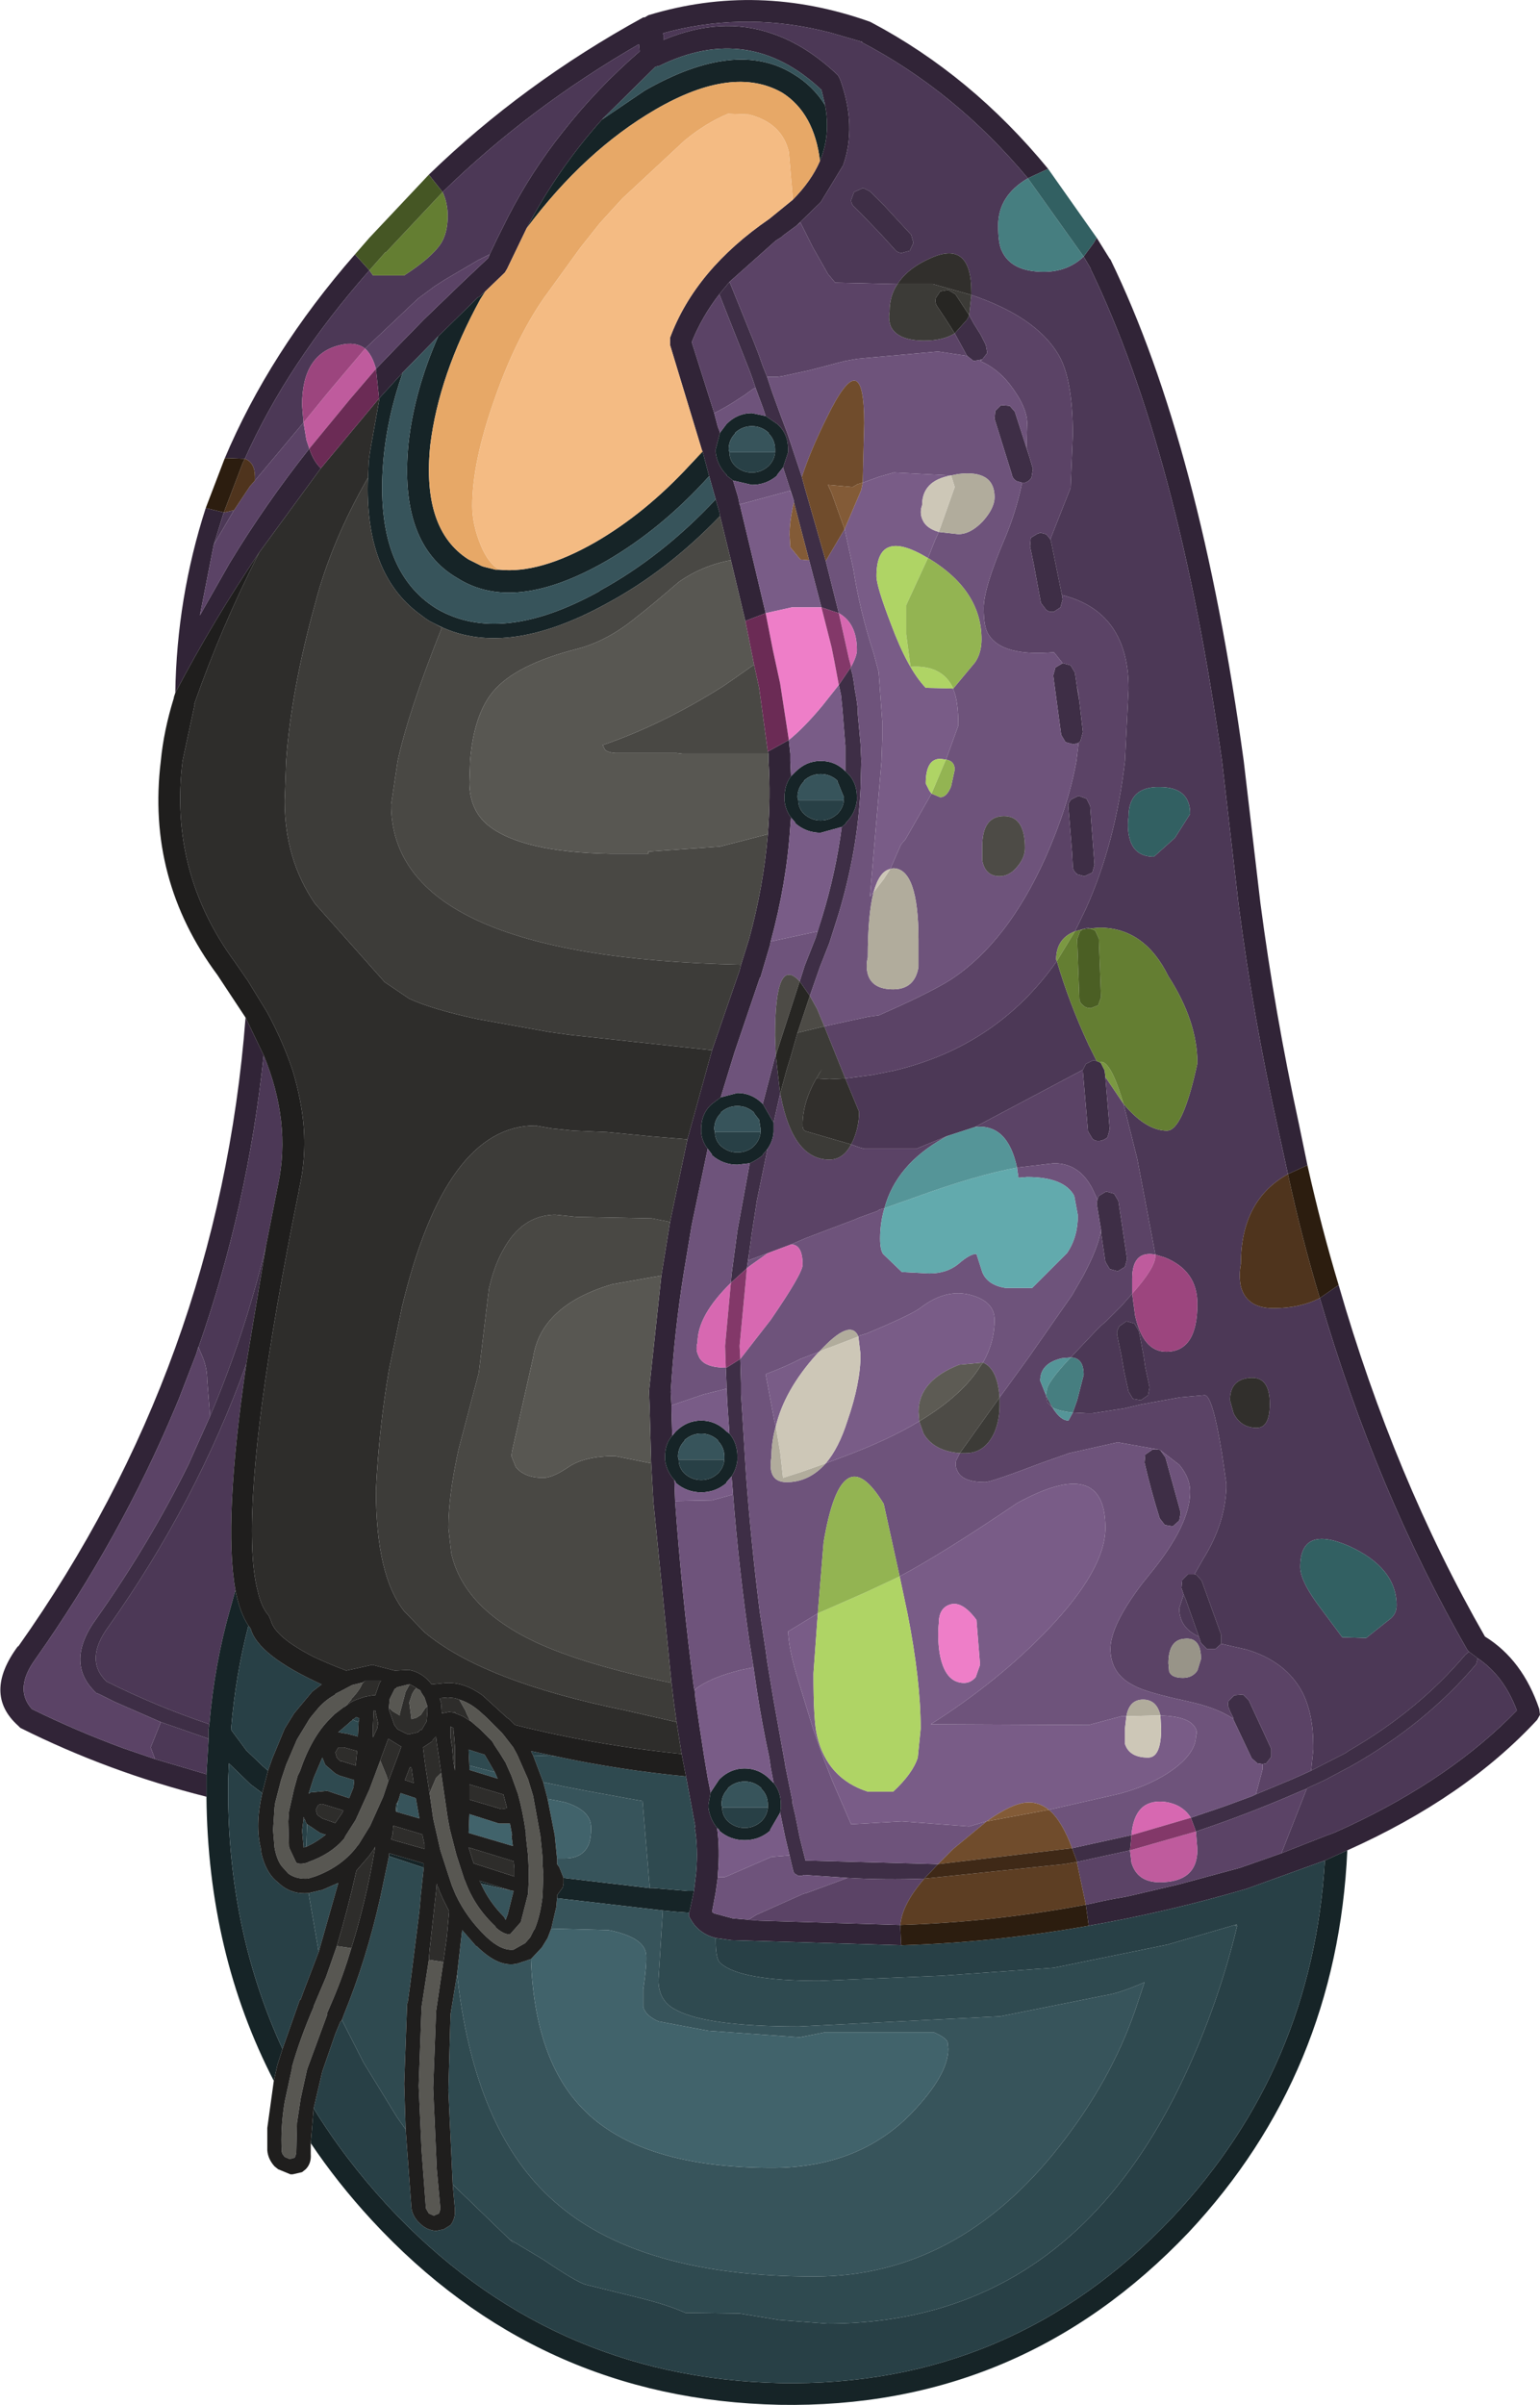 <?xml version="1.0" encoding="UTF-8" standalone="no"?>
<svg xmlns:ffdec="https://www.free-decompiler.com/flash" xmlns:xlink="http://www.w3.org/1999/xlink" ffdec:objectType="shape" height="165.9px" width="106.3px" xmlns="http://www.w3.org/2000/svg">
  <g transform="matrix(1.0, 0.0, 0.0, 1.0, 51.65, 130.0)">
    <path d="M-22.05 -117.95 Q-15.55 -124.25 -7.25 -128.8 L-7.15 -128.8 -6.9 -128.95 Q0.65 -131.25 8.4 -128.5 L8.5 -128.45 Q15.4 -124.8 20.7 -118.35 L19.3 -117.7 Q14.3 -123.7 7.8 -127.1 L7.9 -127.1 5.65 -127.75 Q0.1 -129.2 -5.35 -127.85 L-5.9 -127.7 -5.85 -127.6 -5.85 -127.25 Q-1.9 -128.9 1.6 -127.7 4.0 -126.9 6.2 -124.8 L6.35 -124.5 Q7.5 -121.3 6.55 -118.6 L5.0 -116.05 3.35 -114.45 2.4 -113.75 2.3 -113.65 1.9 -113.4 -1.3 -110.55 -2.0 -109.7 Q-3.2 -108.15 -3.9 -106.4 L-2.35 -101.5 -2.1 -100.55 -2.0 -100.3 -1.95 -100.15 -2.25 -99.0 -2.25 -98.8 Q-2.15 -97.9 -1.5 -97.25 L-1.5 -97.2 -1.05 -96.85 -0.7 -95.7 -0.6 -95.2 -0.55 -95.1 -0.55 -95.05 0.3 -91.5 1.2 -87.7 -0.1 -87.2 -0.2 -87.15 -1.2 -91.35 -1.95 -94.4 -2.0 -94.7 -2.25 -95.55 -2.7 -97.15 -3.15 -98.85 -3.2 -98.95 -5.4 -106.2 -5.4 -106.7 Q-3.65 -111.4 1.45 -114.9 L3.05 -116.2 Q4.35 -117.5 4.95 -118.9 5.7 -120.7 5.3 -122.75 L5.05 -123.8 Q0.05 -128.5 -6.15 -125.45 L-6.4 -125.4 -10.1 -121.75 Q-13.15 -118.35 -15.3 -114.25 L-16.65 -111.45 -16.8 -111.2 -18.15 -109.9 -18.6 -109.5 -18.65 -109.5 -21.4 -106.8 -23.85 -104.3 -25.45 -102.55 -25.5 -102.5 -25.5 -102.65 -25.7 -104.55 -24.35 -105.95 -22.4 -107.95 -19.65 -110.6 -17.95 -112.2 -17.85 -112.45 -17.35 -113.5 -16.55 -115.1 Q-14.95 -118.2 -12.8 -120.9 -10.45 -123.9 -7.5 -126.45 L-7.55 -126.95 Q-15.1 -122.6 -21.1 -116.75 L-22.05 -117.95 M24.05 -113.6 L24.95 -112.15 25.0 -112.1 Q31.2 -99.35 34.2 -77.5 L35.35 -67.7 Q36.35 -60.1 38.0 -52.5 L38.6 -49.6 38.45 -49.55 37.25 -49.0 36.55 -52.2 Q34.85 -59.85 33.85 -67.55 L32.7 -77.5 Q29.7 -98.85 23.65 -111.4 L23.65 -111.45 23.15 -112.3 23.85 -113.25 24.05 -113.6 M40.75 -41.35 Q44.6 -28.0 50.85 -17.1 53.45 -15.5 54.6 -12.1 L54.65 -11.7 54.45 -11.35 Q49.5 -6.0 41.35 -2.35 L39.8 -1.65 34.4 0.3 Q28.95 1.9 23.5 2.85 L23.3 1.4 24.45 1.15 25.2 1.0 26.05 0.85 26.5 0.75 29.7 0.0 33.95 -1.15 36.8 -2.15 39.85 -3.35 40.4 -3.55 41.4 -4.0 Q48.55 -7.35 53.05 -12.0 52.15 -14.4 50.35 -15.6 L49.95 -15.9 49.75 -16.05 49.65 -16.15 Q43.35 -27.1 39.45 -40.45 L40.75 -41.35 M-37.4 -6.05 Q-44.15 -7.75 -50.25 -10.8 L-50.4 -10.95 Q-52.85 -13.15 -50.4 -16.45 L-50.4 -16.4 Q-36.55 -35.95 -34.7 -59.8 L-33.45 -57.2 Q-34.55 -46.75 -37.95 -37.05 L-37.95 -37.1 -38.1 -36.6 -39.3 -33.5 -39.55 -32.9 Q-43.35 -23.85 -49.2 -15.55 -50.7 -13.5 -49.45 -12.1 -46.4 -10.6 -43.15 -9.4 L-40.95 -8.65 -37.4 -7.6 -37.4 -6.6 -37.4 -6.05 M-39.55 -82.2 Q-39.45 -88.75 -37.45 -94.95 L-36.2 -94.65 -36.9 -92.4 -37.85 -87.55 -35.8 -91.15 Q-33.35 -95.2 -30.3 -99.05 -30.0 -98.15 -29.5 -97.7 L-33.75 -91.9 Q-36.9 -87.25 -39.55 -82.2 M-36.15 -98.35 Q-33.05 -105.7 -27.15 -112.45 L-26.15 -111.35 Q-31.8 -104.95 -34.75 -98.35 L-36.05 -98.4 -36.15 -98.35 M2.8 -78.95 L2.9 -78.0 2.9 -77.5 2.95 -76.45 Q2.5 -75.85 2.5 -75.0 L2.5 -74.8 Q2.55 -74.15 2.95 -73.6 L2.9 -73.0 Q2.65 -69.1 1.55 -65.05 L1.5 -64.8 1.1 -63.45 0.85 -62.6 0.8 -62.55 -0.95 -57.4 -1.9 -54.3 -2.5 -53.85 Q-3.25 -53.2 -3.25 -52.1 L-3.25 -51.9 Q-3.2 -51.25 -2.8 -50.75 L-3.9 -45.5 -4.45 -42.2 Q-5.1 -38.15 -5.35 -34.0 L-5.35 -33.95 -5.3 -33.05 -5.3 -32.75 -5.3 -32.7 -5.25 -30.95 Q-5.75 -30.4 -5.75 -29.5 L-5.75 -29.3 Q-5.65 -28.5 -5.1 -27.9 L-5.05 -26.5 -5.05 -26.45 Q-4.6 -20.1 -3.75 -13.55 L-3.7 -13.4 -3.65 -12.85 -3.35 -10.8 -3.05 -8.85 -2.8 -7.35 -2.6 -6.35 -2.75 -5.5 -2.75 -5.3 Q-2.65 -4.5 -2.15 -3.9 -1.95 -2.4 -2.1 -0.7 L-2.1 -0.5 -2.25 0.55 -2.5 1.9 -2.35 2.0 -1.05 2.35 -1.0 2.35 0.75 2.5 10.5 2.8 10.5 3.0 10.55 4.15 10.6 4.2 -1.1 3.85 -1.15 3.85 -2.25 3.7 Q-3.4 3.4 -3.95 2.45 L-4.1 2.2 -4.1 1.95 -4.05 1.85 -3.75 0.45 -3.6 -0.8 Q-3.45 -2.5 -3.7 -3.95 L-3.65 -3.95 -4.3 -7.45 -4.6 -9.0 -4.95 -11.2 -5.15 -12.65 -5.3 -13.9 -6.55 -26.4 -6.7 -29.05 -6.8 -32.65 -6.8 -32.7 -6.85 -34.0 -6.85 -34.05 -6.0 -42.0 -5.4 -45.7 -4.2 -51.4 -2.5 -57.55 -0.6 -63.05 -0.5 -63.45 0.05 -65.2 Q1.05 -68.85 1.35 -72.45 1.55 -75.0 1.4 -77.5 L1.4 -78.0 1.35 -78.15 2.8 -78.95" fill="#312437" fill-rule="evenodd" stroke="none"/>
    <path d="M-21.1 -116.75 Q-15.1 -122.6 -7.55 -126.95 L-7.5 -126.45 Q-10.45 -123.9 -12.8 -120.9 -14.95 -118.2 -16.55 -115.1 L-17.35 -113.5 -17.85 -112.45 -18.65 -112.05 -20.95 -110.7 -21.65 -110.25 -22.8 -109.4 -26.45 -105.95 Q-27.1 -106.45 -28.15 -106.2 -30.8 -105.6 -30.8 -102.05 L-30.7 -100.85 -34.05 -96.85 -34.05 -97.1 Q-34.05 -98.1 -34.75 -98.35 -31.8 -104.95 -26.15 -111.35 L-25.9 -111.0 -23.75 -111.0 Q-21.9 -112.2 -21.25 -113.15 -20.75 -113.9 -20.75 -115.1 -20.75 -116.0 -21.1 -116.75 M3.35 -114.45 L5.0 -116.05 6.55 -118.6 Q7.5 -121.3 6.35 -124.5 L6.2 -124.8 Q4.0 -126.9 1.6 -127.7 -1.9 -128.9 -5.85 -127.25 L-5.85 -127.6 -5.9 -127.7 -5.35 -127.85 Q0.1 -129.2 5.65 -127.75 L7.9 -127.1 7.8 -127.1 Q14.3 -123.7 19.3 -117.7 17.25 -116.5 17.25 -114.45 17.25 -113.2 17.5 -112.7 18.15 -111.25 20.4 -111.25 22.05 -111.25 23.15 -112.3 L23.65 -111.45 23.65 -111.4 Q29.7 -98.85 32.7 -77.5 L33.85 -67.55 Q34.85 -59.85 36.55 -52.2 L37.25 -49.0 Q34.0 -47.2 34.0 -42.8 33.85 -42.0 34.0 -41.25 34.4 -39.75 36.25 -39.75 38.1 -39.75 39.45 -40.45 43.35 -27.1 49.65 -16.15 L49.75 -16.05 49.5 -15.85 Q46.25 -12.0 41.5 -9.25 L41.2 -9.05 38.85 -7.85 39.0 -9.3 39.0 -9.6 Q39.0 -11.75 38.25 -13.25 37.1 -15.4 34.4 -16.2 L32.65 -16.6 32.6 -16.6 32.65 -16.65 32.65 -17.2 31.3 -20.95 30.95 -21.35 30.8 -21.4 31.4 -22.45 Q32.9 -24.85 33.0 -27.35 L33.0 -27.4 33.0 -27.65 32.7 -29.7 Q32.05 -33.75 31.5 -33.75 L29.8 -33.6 27.05 -33.1 26.0 -32.85 23.75 -32.5 23.35 -32.5 22.4 -32.55 22.7 -33.4 23.15 -35.15 Q23.15 -36.35 22.25 -36.35 L24.0 -38.2 24.35 -38.55 24.7 -38.85 25.75 -39.9 26.5 -40.75 26.7 -39.25 Q27.25 -36.75 28.85 -36.75 31.0 -36.75 31.0 -40.05 31.0 -42.35 28.75 -43.25 L28.1 -43.45 26.85 -50.05 25.9 -53.85 Q27.45 -52.0 28.9 -52.0 30.0 -52.0 31.0 -56.65 31.0 -59.55 29.0 -62.65 27.35 -66.0 24.25 -66.0 L23.6 -65.95 23.4 -66.0 23.1 -65.9 22.55 -65.75 23.3 -67.3 Q25.35 -71.85 26.0 -77.5 L26.25 -82.5 Q26.25 -87.8 21.65 -88.95 L20.9 -92.65 20.85 -92.8 22.25 -96.35 22.4 -100.0 Q22.4 -103.9 21.4 -105.55 19.85 -108.15 15.4 -109.65 L15.4 -109.85 Q15.4 -113.45 12.6 -112.2 11.0 -111.5 10.3 -110.4 L6.0 -110.5 5.5 -111.1 4.45 -112.95 3.6 -114.65 3.35 -114.45 M11.25 -113.8 L9.4 -115.8 8.4 -116.8 8.0 -117.0 7.85 -117.0 7.3 -116.75 7.1 -116.2 Q7.1 -115.9 7.35 -115.7 L7.8 -115.25 9.1 -113.9 10.1 -112.8 Q10.3 -112.55 10.6 -112.55 L11.15 -112.7 11.4 -113.25 11.25 -113.8 M6.7 -55.6 L8.6 -55.85 10.1 -56.15 Q17.2 -57.85 21.3 -63.7 22.15 -60.8 23.5 -57.9 L24.05 -56.8 23.9 -56.85 23.8 -56.85 23.3 -56.6 23.1 -56.2 15.65 -52.25 13.8 -51.65 13.65 -51.6 11.6 -50.75 8.0 -50.75 7.65 -50.85 7.1 -51.05 7.25 -51.35 Q7.65 -52.3 7.65 -53.3 L6.7 -55.6 M30.5 -73.85 Q30.5 -75.7 28.4 -75.7 26.25 -75.75 26.25 -73.65 26.15 -72.9 26.3 -72.25 26.6 -70.9 28.0 -70.9 L29.45 -72.2 30.5 -73.85 M27.7 -34.3 L27.4 -35.7 27.3 -36.4 27.05 -37.75 26.95 -38.2 26.65 -38.7 26.1 -38.85 25.6 -38.5 25.45 -38.15 25.45 -37.95 25.75 -36.5 25.95 -35.35 26.25 -34.0 26.55 -33.5 27.1 -33.4 27.6 -33.75 27.7 -34.3 M20.55 -33.75 L20.75 -33.35 21.0 -32.9 20.65 -33.25 20.55 -33.75 M36.0 -33.15 Q36.0 -35.05 34.65 -34.95 33.25 -34.85 33.25 -33.4 L33.5 -32.5 Q34.0 -31.5 35.1 -31.5 36.0 -31.5 36.0 -33.15 M38.55 -6.6 L38.6 -6.65 39.8 -7.2 41.3 -8.0 41.5 -8.1 Q46.75 -11.05 50.25 -15.2 L50.35 -15.6 Q52.15 -14.4 53.05 -12.0 48.55 -7.35 41.4 -4.0 L40.4 -3.55 39.85 -3.35 36.8 -2.15 38.55 -6.6 M44.75 -19.25 Q44.75 -21.85 41.45 -23.35 38.1 -24.8 38.1 -21.9 38.1 -21.0 39.25 -19.4 L41.0 -17.05 42.65 -17.0 44.35 -18.35 Q44.75 -18.7 44.75 -19.25 M30.05 -20.0 L30.2 -19.65 31.1 -17.1 Q29.75 -17.7 29.75 -19.05 L30.05 -20.0 M-35.5 -94.8 L-36.85 -92.5 -36.9 -92.4 -36.2 -94.65 -36.15 -94.65 -35.5 -94.8 M-33.45 -57.2 Q-31.55 -52.6 -32.45 -48.3 L-33.3 -44.0 Q-34.75 -37.95 -37.15 -32.3 L-37.35 -34.8 Q-37.35 -35.6 -37.65 -36.35 L-37.95 -37.05 Q-34.55 -46.75 -33.45 -57.2 M-34.65 -35.9 Q-36.25 -25.0 -35.4 -20.3 L-35.75 -19.05 Q-36.85 -15.2 -37.2 -11.05 -40.9 -12.3 -44.3 -14.0 -45.85 -15.5 -44.15 -17.8 -38.1 -26.35 -34.65 -35.9 M-40.55 -11.2 L-37.25 -10.05 -37.4 -7.6 -40.95 -8.65 -41.25 -9.45 -40.55 -11.2" fill="#4c3856" fill-rule="evenodd" stroke="none"/>
    <path d="M-2.0 -109.7 L-1.3 -110.55 -1.25 -110.45 0.35 -106.5 0.7 -105.6 1.0 -104.75 1.3 -104.0 1.65 -102.95 2.25 -101.3 2.7 -100.1 3.7 -97.1 3.9 -96.35 5.35 -91.3 6.25 -87.7 5.05 -88.1 4.2 -91.35 3.15 -95.35 3.15 -95.45 2.4 -97.75 2.75 -98.8 2.75 -99.0 Q2.75 -100.1 2.0 -100.75 L1.2 -101.3 1.0 -101.9 0.5 -103.25 0.35 -103.7 0.1 -104.4 -2.0 -109.7 M11.25 -113.8 L11.4 -113.25 11.15 -112.7 10.6 -112.55 Q10.3 -112.55 10.1 -112.8 L9.1 -113.9 7.8 -115.25 7.35 -115.7 Q7.1 -115.9 7.1 -116.2 L7.3 -116.75 7.85 -117.0 8.0 -117.0 8.4 -116.8 9.4 -115.8 11.25 -113.8 M20.85 -92.8 L20.9 -92.65 21.65 -88.95 21.7 -88.65 21.55 -88.1 21.1 -87.8 Q20.75 -87.75 20.55 -87.95 L20.2 -88.4 19.7 -91.1 19.45 -92.3 19.5 -92.9 20.0 -93.2 20.05 -93.2 20.15 -93.25 20.55 -93.15 20.65 -93.05 20.85 -92.8 M23.1 -65.9 L23.4 -66.0 23.6 -65.95 23.1 -65.9 M30.8 -21.4 L30.95 -21.35 31.3 -20.95 32.65 -17.2 32.65 -16.65 32.6 -16.6 32.65 -16.6 32.25 -16.25 31.65 -16.25 31.25 -16.65 31.1 -17.1 30.2 -19.65 30.05 -20.0 30.0 -20.15 29.9 -20.45 29.95 -21.0 30.35 -21.4 30.8 -21.4 M38.85 -7.85 L41.2 -9.05 41.5 -9.25 Q46.25 -12.0 49.5 -15.85 L49.75 -16.05 49.95 -15.9 50.35 -15.6 50.25 -15.2 Q46.75 -11.05 41.5 -8.1 L41.3 -8.0 39.8 -7.2 38.6 -6.65 38.55 -6.6 38.05 -6.4 Q34.5 -4.85 30.9 -3.65 L30.55 -4.6 32.9 -5.4 34.8 -6.1 35.0 -6.2 37.4 -7.2 38.2 -7.55 38.85 -7.85 M15.25 -108.25 L15.55 -107.7 16.05 -106.9 16.4 -106.2 16.5 -105.65 16.15 -105.2 15.55 -105.1 15.1 -105.45 14.25 -107.0 15.1 -107.95 15.25 -108.25 M19.4 -98.5 L19.65 -97.65 19.55 -97.05 Q19.4 -96.8 19.1 -96.7 L18.9 -96.7 18.55 -96.8 Q18.25 -96.95 18.2 -97.25 L17.0 -101.1 17.05 -101.65 17.45 -102.05 18.05 -102.0 18.4 -101.6 19.4 -98.5 M21.7 -84.25 L22.25 -84.1 22.55 -83.6 22.7 -82.55 22.85 -81.65 23.1 -79.5 22.95 -78.95 22.95 -78.9 22.8 -78.75 22.45 -78.65 21.9 -78.8 21.6 -79.3 21.05 -83.4 21.2 -83.95 21.7 -84.25 M24.05 -56.8 L24.3 -56.7 24.35 -56.65 24.6 -56.15 24.65 -55.7 24.95 -52.1 24.8 -51.55 Q24.6 -51.35 24.3 -51.3 23.95 -51.25 23.75 -51.45 L23.45 -51.95 23.1 -56.05 23.1 -56.2 23.3 -56.6 23.8 -56.85 23.9 -56.85 24.05 -56.8 M24.1 -47.25 L24.2 -47.5 24.7 -47.8 25.25 -47.65 25.55 -47.15 25.85 -45.15 26.15 -43.15 26.0 -42.6 25.5 -42.3 24.95 -42.45 24.65 -42.95 24.35 -44.95 24.35 -45.15 24.05 -46.95 24.1 -47.25 M28.3 -30.0 L28.35 -30.0 28.45 -29.95 28.8 -29.45 29.85 -25.65 29.75 -25.1 29.3 -24.7 28.75 -24.8 28.4 -25.25 Q27.8 -27.15 27.35 -29.1 L27.4 -29.65 27.9 -30.0 28.3 -30.0 M33.45 -11.45 L33.5 -11.45 33.25 -11.95 33.2 -12.1 Q33.05 -12.4 33.15 -12.65 L33.55 -13.05 34.15 -13.1 34.55 -12.7 36.1 -9.35 36.1 -8.8 35.75 -8.35 35.5 -8.3 35.15 -8.35 34.75 -8.7 33.45 -11.45 M23.9 -70.35 L23.75 -69.8 23.2 -69.55 22.65 -69.7 22.65 -69.75 Q22.4 -69.95 22.4 -70.25 L22.35 -71.2 22.1 -74.3 Q22.05 -74.6 22.3 -74.85 L22.8 -75.1 23.35 -74.9 23.6 -74.4 23.7 -73.0 23.9 -70.35 M6.25 -82.75 L7.1 -84.0 7.1 -83.8 7.2 -83.45 7.25 -83.15 7.3 -82.85 7.35 -82.45 7.45 -81.9 7.5 -81.55 7.55 -81.15 7.55 -80.85 7.75 -78.65 7.8 -77.5 7.75 -75.6 Q7.55 -71.35 6.25 -67.0 L5.6 -64.95 4.95 -63.3 4.25 -61.3 3.55 -62.3 3.9 -63.4 4.65 -65.3 5.1 -66.75 Q6.05 -69.85 6.45 -72.95 L6.75 -73.2 6.75 -73.25 Q7.4 -73.9 7.5 -74.8 L7.5 -75.0 Q7.5 -76.1 6.75 -76.75 L6.7 -76.8 6.7 -77.5 6.7 -78.55 6.5 -81.05 6.4 -82.05 6.25 -82.75 M1.0 -53.85 L1.85 -57.1 1.9 -57.2 2.2 -54.55 1.75 -52.55 1.0 -53.85 M0.1 -49.75 Q0.55 -49.95 1.0 -50.3 L1.0 -50.35 1.3 -50.7 1.3 -50.6 0.6 -47.2 0.25 -44.95 0.15 -44.2 0.05 -43.5 -0.1 -42.5 -1.2 -41.5 -1.15 -42.1 -0.75 -45.1 0.1 -49.75 M27.7 -34.3 L27.6 -33.75 27.1 -33.4 26.55 -33.5 26.25 -34.0 25.95 -35.35 25.75 -36.5 25.45 -37.95 25.45 -38.15 25.6 -38.5 26.1 -38.85 26.65 -38.7 26.95 -38.2 27.05 -37.75 27.3 -36.4 27.4 -35.7 27.7 -34.3 M-0.55 -36.25 L-0.5 -34.6 -0.5 -33.85 -0.15 -28.2 Q0.2 -23.5 0.8 -18.75 L1.2 -16.15 1.3 -15.4 1.75 -12.7 2.45 -8.8 2.55 -8.25 2.55 -8.2 3.05 -5.75 3.05 -5.6 3.25 -4.75 3.55 -3.25 3.95 -1.65 13.1 -1.4 12.15 -0.4 Q9.5 -0.3 6.85 -0.45 L3.9 -0.65 3.85 -0.65 3.7 -0.6 3.45 -0.6 3.2 -0.75 3.1 -0.9 3.1 -0.95 3.0 -1.35 2.85 -2.0 2.55 -3.25 2.2 -4.95 2.25 -5.3 2.25 -5.5 Q2.25 -6.4 1.75 -7.0 L1.55 -8.05 1.45 -8.75 Q0.95 -11.05 0.6 -13.35 L0.35 -15.05 0.1 -16.6 Q-0.65 -21.75 -1.05 -26.9 L-1.15 -28.15 Q-0.8 -28.7 -0.75 -29.3 L-0.75 -29.5 Q-0.75 -30.45 -1.3 -31.1 L-1.45 -33.3 -1.55 -35.65 -1.5 -35.65 -0.55 -36.25 M22.35 -2.5 L26.45 -3.4 26.4 -2.8 26.35 -2.35 22.7 -1.55 22.35 -2.5 M-33.3 -44.0 L-34.65 -35.9 Q-38.1 -26.35 -44.15 -17.8 -45.85 -15.5 -44.3 -14.0 -40.9 -12.3 -37.2 -11.05 L-37.25 -10.7 -37.25 -10.6 -37.25 -10.5 -37.25 -10.05 -40.55 -11.2 -43.75 -12.6 -44.85 -13.15 -45.0 -13.2 Q-47.25 -15.3 -44.95 -18.4 -41.35 -23.5 -38.65 -28.95 L-37.15 -32.3 Q-34.75 -37.95 -33.3 -44.0" fill="#3e2e46" fill-rule="evenodd" stroke="none"/>
    <path d="M-25.45 -102.55 L-23.85 -104.3 Q-24.95 -101.15 -25.2 -98.1 -25.8 -90.65 -21.5 -88.0 -17.1 -85.45 -10.3 -89.2 L-10.25 -89.25 Q-5.95 -91.6 -2.25 -95.55 L-2.0 -94.7 -1.95 -94.4 Q-5.6 -90.6 -9.8 -88.35 -16.9 -84.45 -21.6 -86.95 L-22.0 -87.15 -22.3 -87.35 -22.7 -87.65 Q-26.5 -90.45 -26.25 -97.05 L-26.2 -98.2 -26.1 -98.9 -25.45 -102.55 M-21.4 -106.8 L-18.65 -109.5 -18.6 -109.5 -18.15 -109.9 -18.5 -109.35 Q-21.35 -104.15 -21.95 -99.3 -22.55 -93.45 -19.3 -91.4 L-18.4 -90.95 -18.25 -90.9 -17.45 -90.7 -17.2 -90.7 Q-14.4 -90.4 -10.55 -92.6 -7.1 -94.6 -4.05 -97.9 L-3.15 -98.85 -2.7 -97.15 Q-6.0 -93.5 -9.8 -91.3 -16.15 -87.65 -20.05 -90.1 -24.15 -92.45 -23.45 -99.45 -23.05 -103.05 -21.4 -106.8 M-15.3 -114.25 Q-13.15 -118.35 -10.1 -121.75 L-7.15 -123.75 Q-0.85 -127.35 3.1 -124.9 4.45 -124.1 5.3 -122.75 5.7 -120.7 4.95 -118.9 4.55 -122.2 2.35 -123.6 -1.05 -125.55 -6.4 -122.45 -11.3 -119.6 -15.3 -114.25 M-1.05 -96.85 L-1.5 -97.2 -1.5 -97.25 Q-2.15 -97.9 -2.25 -98.8 L-2.25 -99.0 -1.95 -100.15 -1.5 -100.75 Q-0.75 -101.5 0.25 -101.5 L1.2 -101.3 2.0 -100.75 Q2.75 -100.1 2.75 -99.0 L2.75 -98.8 2.4 -97.75 2.0 -97.25 2.0 -97.2 Q1.25 -96.55 0.25 -96.55 L-1.05 -96.85 M41.35 -2.35 Q40.65 13.05 30.4 24.0 18.8 36.2 2.15 35.9 -14.55 35.55 -26.0 23.15 -28.35 20.6 -30.2 17.85 L-30.0 15.45 Q-27.85 18.95 -24.9 22.15 -13.85 34.05 2.2 34.4 18.2 34.7 29.3 22.95 38.95 12.65 39.8 -1.65 L41.35 -2.35 M-32.75 13.55 Q-37.3 4.75 -37.4 -6.05 L-37.4 -6.6 -37.4 -7.6 -37.25 -10.05 -37.25 -10.5 -37.25 -10.6 -37.25 -10.7 -37.2 -11.05 Q-36.85 -15.2 -35.75 -19.05 L-35.4 -20.3 Q-35.1 -18.75 -34.5 -17.85 -35.4 -14.4 -35.7 -10.7 L-35.65 -10.6 -34.65 -9.25 -33.5 -8.15 -33.15 -7.85 -33.55 -6.3 -34.35 -6.9 -35.85 -8.35 -35.9 -7.25 -35.9 -6.6 -35.9 -5.7 Q-35.75 3.55 -32.15 11.35 L-32.5 12.45 -32.75 13.55 M1.85 -98.8 L1.85 -99.0 Q1.85 -99.65 1.4 -100.1 L1.4 -100.15 Q0.9 -100.6 0.25 -100.6 -0.4 -100.6 -0.9 -100.15 L-0.9 -100.1 Q-1.35 -99.65 -1.35 -99.0 L-1.3 -98.8 Q-1.3 -98.25 -0.9 -97.85 -0.4 -97.4 0.25 -97.4 0.9 -97.4 1.4 -97.85 1.8 -98.25 1.85 -98.8 M2.95 -76.45 L3.25 -76.75 Q4.0 -77.5 4.95 -77.5 L5.05 -77.5 Q6.0 -77.5 6.7 -76.8 L6.75 -76.75 Q7.5 -76.1 7.5 -75.0 L7.5 -74.8 Q7.4 -73.9 6.75 -73.25 L6.75 -73.2 6.45 -72.95 5.0 -72.55 Q4.0 -72.55 3.25 -73.2 L3.25 -73.25 2.95 -73.6 Q2.55 -74.15 2.5 -74.8 L2.5 -75.0 Q2.5 -75.85 2.95 -76.45 M-3.75 0.45 L-4.05 1.85 -4.1 1.95 -4.85 1.9 -5.9 1.8 -13.2 0.95 -13.2 0.75 -12.8 0.2 -12.75 -0.05 -12.75 -0.3 -12.75 -0.45 -6.8 0.25 -6.55 0.25 -4.2 0.45 -3.75 0.45 M-2.15 -3.9 Q-2.65 -4.5 -2.75 -5.3 L-2.75 -5.5 -2.6 -6.35 -2.0 -7.25 Q-1.25 -8.0 -0.25 -8.0 0.75 -8.0 1.5 -7.25 L1.75 -7.0 Q2.25 -6.4 2.25 -5.5 L2.25 -5.3 2.2 -4.95 1.5 -3.75 1.5 -3.7 Q0.75 -3.05 -0.25 -3.05 -1.25 -3.05 -2.0 -3.7 L-2.0 -3.75 -2.15 -3.9 M-5.1 -27.9 Q-5.65 -28.5 -5.75 -29.3 L-5.75 -29.5 Q-5.75 -30.4 -5.25 -30.95 L-5.0 -31.25 Q-4.25 -32.0 -3.25 -32.0 -2.25 -32.0 -1.5 -31.25 L-1.3 -31.1 Q-0.75 -30.45 -0.75 -29.5 L-0.75 -29.3 Q-0.8 -28.7 -1.15 -28.15 L-1.5 -27.75 -1.5 -27.7 Q-2.25 -27.05 -3.25 -27.05 -4.25 -27.05 -5.0 -27.7 L-5.0 -27.75 -5.1 -27.9 M-2.8 -50.75 Q-3.2 -51.25 -3.25 -51.9 L-3.25 -52.1 Q-3.25 -53.2 -2.5 -53.85 L-1.9 -54.3 -0.75 -54.6 Q0.25 -54.6 1.0 -53.85 L1.75 -52.55 1.75 -52.1 1.75 -51.9 Q1.7 -51.25 1.3 -50.7 L1.0 -50.35 1.0 -50.3 Q0.55 -49.95 0.1 -49.75 L-0.75 -49.65 Q-1.75 -49.65 -2.5 -50.3 L-2.5 -50.35 -2.8 -50.75 M6.6 -74.8 L6.6 -75.0 6.15 -76.1 6.15 -76.15 Q5.65 -76.6 5.0 -76.6 4.35 -76.6 3.85 -76.15 L3.85 -76.1 Q3.4 -75.65 3.4 -75.0 L3.45 -74.8 Q3.45 -74.25 3.85 -73.85 4.35 -73.4 5.0 -73.4 5.65 -73.4 6.15 -73.85 6.55 -74.25 6.6 -74.8 M0.85 -51.9 L0.85 -52.1 0.75 -52.75 0.4 -53.2 0.4 -53.25 Q-0.1 -53.7 -0.75 -53.7 -1.4 -53.7 -1.9 -53.25 L-1.9 -53.2 Q-2.35 -52.75 -2.35 -52.1 L-2.3 -51.9 Q-2.3 -51.35 -1.9 -50.95 -1.4 -50.5 -0.75 -50.5 -0.15 -50.5 0.3 -50.85 L0.4 -50.95 Q0.8 -51.35 0.85 -51.9 M1.35 -5.3 L1.35 -5.5 Q1.35 -6.15 0.9 -6.6 L0.9 -6.65 Q0.4 -7.1 -0.25 -7.1 -0.9 -7.1 -1.4 -6.65 L-1.4 -6.6 Q-1.85 -6.15 -1.85 -5.5 L-1.8 -5.3 Q-1.8 -4.75 -1.4 -4.35 -0.9 -3.9 -0.25 -3.9 0.4 -3.9 0.9 -4.35 1.3 -4.75 1.35 -5.3 M-1.65 -29.3 L-1.65 -29.5 Q-1.65 -30.15 -2.1 -30.6 L-2.1 -30.65 Q-2.6 -31.1 -3.25 -31.1 -3.9 -31.1 -4.4 -30.65 L-4.4 -30.6 Q-4.85 -30.15 -4.85 -29.5 L-4.8 -29.3 Q-4.8 -28.75 -4.4 -28.35 -3.9 -27.9 -3.25 -27.9 -2.6 -27.9 -2.1 -28.35 -1.7 -28.75 -1.65 -29.3 M-30.7 -4.5 L-30.7 -4.65 -30.6 -4.45 -30.7 -4.5 M-24.8 -1.95 L-24.8 -2.15 -22.4 -1.45 -22.4 -1.15 -24.8 -1.95 M-18.45 -0.05 L-18.55 -0.25 -16.45 0.4 -18.45 -0.05" fill="#162427" fill-rule="evenodd" stroke="none"/>
    <path d="M-18.15 -109.9 L-16.8 -111.2 -16.65 -111.45 -15.3 -114.25 Q-11.3 -119.6 -6.4 -122.45 -1.05 -125.55 2.35 -123.6 4.55 -122.2 4.95 -118.9 4.35 -117.5 3.05 -116.2 L3.05 -116.55 2.8 -119.5 Q2.35 -121.5 0.05 -122.1 L-1.4 -122.15 Q-2.95 -121.5 -4.4 -120.3 L-8.7 -116.3 -10.25 -114.6 -11.6 -112.9 -14.1 -109.45 Q-16.05 -106.65 -17.5 -102.5 -19.05 -98.15 -19.05 -95.1 -19.05 -93.8 -18.45 -92.35 -17.95 -91.15 -17.2 -90.7 L-17.45 -90.7 -18.25 -90.9 -18.4 -90.95 -19.3 -91.4 Q-22.55 -93.45 -21.95 -99.3 -21.35 -104.15 -18.5 -109.35 L-18.15 -109.9 M-3.2 -98.95 L-3.15 -98.85 -4.05 -97.9 -3.2 -98.95" fill="#e7a867" fill-rule="evenodd" stroke="none"/>
    <path d="M3.05 -116.2 L1.45 -114.9 Q-3.65 -111.4 -5.4 -106.7 L-5.4 -106.2 -3.2 -98.95 -4.05 -97.9 Q-7.1 -94.6 -10.55 -92.6 -14.4 -90.4 -17.2 -90.7 -17.95 -91.15 -18.45 -92.35 -19.05 -93.8 -19.05 -95.1 -19.05 -98.15 -17.5 -102.5 -16.05 -106.65 -14.1 -109.45 L-11.6 -112.9 -10.25 -114.6 -8.7 -116.3 -4.4 -120.3 Q-2.95 -121.5 -1.4 -122.15 L0.05 -122.1 Q2.35 -121.5 2.8 -119.5 L3.05 -116.55 3.05 -116.2" fill="#f4bb83" fill-rule="evenodd" stroke="none"/>
    <path d="M-17.85 -112.45 L-17.95 -112.2 -19.65 -110.6 -22.4 -107.95 -24.35 -105.95 -25.7 -104.55 Q-25.95 -105.5 -26.45 -105.95 L-22.8 -109.4 -21.65 -110.25 -20.95 -110.7 -18.65 -112.05 -17.85 -112.45 M-2.35 -101.5 L-3.9 -106.4 Q-3.2 -108.15 -2.0 -109.7 L0.1 -104.4 0.35 -103.7 0.5 -103.25 0.3 -103.15 -0.25 -102.75 -1.1 -102.2 Q-1.75 -101.8 -2.35 -101.5 M-1.3 -110.55 L1.9 -113.4 2.3 -113.65 2.4 -113.75 3.35 -114.45 3.6 -114.65 4.45 -112.95 5.5 -111.1 6.0 -110.5 10.3 -110.4 Q9.75 -109.6 9.75 -108.5 9.65 -107.95 9.85 -107.45 10.35 -106.5 12.15 -106.5 13.45 -106.5 14.25 -107.0 L15.1 -105.45 13.1 -105.75 7.55 -105.25 6.7 -105.1 6.1 -104.95 5.55 -104.8 4.2 -104.45 2.35 -104.05 2.0 -104.0 1.3 -104.0 1.0 -104.75 0.7 -105.6 0.35 -106.5 -1.25 -110.45 -1.3 -110.55 M15.4 -109.65 Q19.85 -108.15 21.4 -105.55 22.4 -103.9 22.4 -100.0 L22.25 -96.35 20.85 -92.8 20.65 -93.05 20.55 -93.15 20.15 -93.25 20.05 -93.2 20.0 -93.2 19.5 -92.9 19.45 -92.3 19.7 -91.1 20.2 -88.4 20.55 -87.95 Q20.75 -87.75 21.1 -87.8 L21.55 -88.1 21.7 -88.65 21.65 -88.95 Q26.25 -87.8 26.25 -82.5 L26.0 -77.5 Q25.35 -71.85 23.3 -67.3 L22.55 -65.75 Q21.25 -65.25 21.25 -63.8 L21.3 -63.7 Q17.2 -57.85 10.1 -56.15 L8.6 -55.85 6.7 -55.6 5.25 -59.2 8.25 -59.85 8.95 -59.95 9.0 -59.95 10.45 -60.6 Q13.05 -61.8 14.1 -62.5 17.9 -65.05 20.5 -70.8 22.1 -74.4 22.65 -77.5 L22.8 -78.75 22.95 -78.9 22.95 -78.95 23.1 -79.5 22.85 -81.65 22.75 -82.4 22.7 -82.55 22.55 -83.6 22.25 -84.1 21.7 -84.25 21.1 -85.0 Q17.55 -84.7 16.6 -86.2 16.25 -86.7 16.25 -88.05 16.25 -89.45 17.75 -92.95 18.5 -94.75 18.9 -96.7 L19.1 -96.7 Q19.4 -96.8 19.55 -97.05 L19.65 -97.65 19.4 -98.5 19.2 -99.15 19.25 -100.8 Q19.25 -101.95 18.0 -103.55 17.15 -104.6 16.0 -105.1 L16.15 -105.2 16.5 -105.65 16.4 -106.2 16.05 -106.9 15.55 -107.7 15.25 -108.25 15.4 -109.65 M25.9 -53.85 L26.85 -50.05 28.1 -43.45 Q26.5 -43.75 26.5 -41.8 L26.5 -40.75 25.75 -39.9 24.7 -38.85 24.35 -38.55 24.0 -38.2 22.25 -36.35 21.65 -36.3 Q20.15 -35.95 20.15 -34.75 L20.55 -33.75 20.65 -33.25 21.0 -32.9 Q21.55 -32.0 22.1 -32.0 L22.4 -32.55 23.35 -32.5 23.75 -32.5 26.0 -32.85 27.05 -33.1 29.8 -33.6 31.5 -33.75 Q32.05 -33.75 32.7 -29.7 L33.0 -27.65 33.0 -27.4 33.0 -27.35 Q32.9 -24.85 31.4 -22.45 L30.8 -21.4 30.35 -21.4 29.95 -21.0 29.9 -20.45 30.0 -20.15 30.05 -20.0 29.75 -19.05 Q29.75 -17.7 31.1 -17.1 L31.25 -16.65 31.65 -16.25 32.25 -16.25 32.65 -16.6 34.4 -16.2 Q37.1 -15.4 38.25 -13.25 39.0 -11.75 39.0 -9.6 L39.0 -9.3 38.85 -7.85 38.2 -7.55 37.4 -7.2 35.0 -6.2 35.05 -6.25 35.5 -7.95 35.5 -8.3 35.75 -8.35 36.1 -8.8 36.1 -9.35 34.55 -12.7 34.15 -13.1 33.55 -13.05 33.15 -12.65 Q33.05 -12.4 33.2 -12.1 L33.25 -11.95 33.5 -11.45 33.45 -11.45 Q32.3 -12.2 30.45 -12.6 L30.25 -12.65 Q27.45 -13.25 26.65 -13.7 25.0 -14.5 25.0 -16.25 25.0 -17.85 27.15 -20.7 L27.75 -21.45 Q30.5 -24.8 30.5 -27.1 30.5 -28.05 29.75 -28.95 L28.45 -29.95 28.35 -30.0 28.3 -30.0 25.5 -30.5 22.15 -29.75 20.3 -29.1 Q16.75 -27.75 16.35 -27.75 14.8 -27.75 14.45 -28.5 14.25 -28.85 14.35 -29.25 L14.6 -29.75 15.0 -29.75 Q16.35 -29.75 17.0 -31.2 17.35 -32.05 17.35 -33.05 L17.35 -33.6 17.9 -34.35 19.35 -36.35 22.35 -40.65 23.1 -41.95 Q24.15 -43.9 24.35 -45.15 L24.35 -44.95 24.65 -42.95 24.95 -42.45 25.5 -42.3 26.0 -42.6 26.15 -43.15 25.85 -45.15 25.55 -47.15 25.25 -47.65 24.7 -47.8 24.2 -47.5 24.1 -47.25 23.75 -48.0 Q22.85 -49.75 21.1 -49.75 L18.55 -49.45 Q17.9 -52.5 15.65 -52.25 L23.1 -56.2 23.1 -56.05 23.45 -51.95 23.75 -51.45 Q23.95 -51.25 24.3 -51.3 24.6 -51.35 24.8 -51.55 L24.95 -52.1 24.65 -55.7 25.9 -53.85 M23.9 -70.35 L23.7 -73.0 23.6 -74.4 23.35 -74.9 22.8 -75.1 22.3 -74.85 Q22.05 -74.6 22.1 -74.3 L22.35 -71.2 22.4 -70.25 Q22.4 -69.95 22.65 -69.75 L22.65 -69.7 23.2 -69.55 23.75 -69.8 23.9 -70.35 M2.2 -54.55 L2.25 -54.35 Q3.1 -50.0 5.6 -50.0 6.55 -50.0 7.1 -51.05 L7.65 -50.85 8.0 -50.75 11.6 -50.75 13.65 -51.6 13.8 -51.65 13.5 -51.5 Q10.2 -49.65 9.4 -46.65 L9.05 -46.55 8.9 -46.45 7.65 -46.0 7.3 -45.85 4.0 -44.6 2.95 -44.15 1.35 -43.55 0.0 -43.05 0.05 -43.5 0.15 -44.2 0.25 -44.95 0.6 -47.2 1.3 -50.6 1.3 -50.7 Q1.7 -51.25 1.75 -51.9 L1.75 -52.1 1.75 -52.55 2.2 -54.55 M10.5 2.8 L0.75 2.5 0.0 2.45 0.55 2.1 3.8 0.65 4.0 0.6 6.85 -0.45 Q9.5 -0.3 12.15 -0.4 10.6 1.4 10.5 2.8 M22.7 -1.55 L26.35 -2.35 26.45 -1.5 Q26.85 -0.15 28.4 -0.15 31.0 -0.15 31.0 -2.4 L30.9 -3.65 Q34.5 -4.85 38.05 -6.4 L38.55 -6.6 36.8 -2.15 33.95 -1.15 29.7 0.0 26.5 0.75 26.05 0.85 25.2 1.0 24.45 1.15 23.3 1.4 22.7 -1.45 22.7 -1.55 M31.25 -15.55 Q31.25 -17.05 30.15 -16.95 29.0 -16.9 29.0 -15.25 L29.05 -14.7 Q29.2 -14.25 30.0 -14.25 30.65 -14.25 31.0 -14.75 L31.25 -15.55 M-34.05 -96.85 L-30.7 -100.85 -30.5 -99.65 -30.3 -99.05 Q-33.35 -95.2 -35.8 -91.15 L-37.85 -87.55 -36.9 -92.4 -36.85 -92.5 -35.5 -94.8 -34.4 -96.45 -34.05 -96.85 M-37.15 -32.3 L-38.65 -28.95 Q-41.35 -23.5 -44.95 -18.4 -47.25 -15.3 -45.0 -13.2 L-44.85 -13.15 -43.75 -12.6 -40.55 -11.2 -41.25 -9.45 -40.95 -8.65 -43.15 -9.4 Q-46.4 -10.6 -49.45 -12.1 -50.7 -13.5 -49.2 -15.55 -43.35 -23.85 -39.55 -32.9 L-39.3 -33.5 -38.1 -36.6 -37.95 -37.1 -37.95 -37.05 -37.65 -36.35 Q-37.35 -35.6 -37.35 -34.8 L-37.15 -32.3" fill="#5b4366" fill-rule="evenodd" stroke="none"/>
    <path d="M-0.6 -95.2 L-0.7 -95.7 -1.05 -96.85 0.25 -96.55 Q1.25 -96.55 2.0 -97.2 L2.0 -97.25 2.4 -97.75 3.15 -95.45 2.9 -96.15 -0.6 -95.2 M-1.95 -100.15 L-2.0 -100.3 -2.1 -100.55 -2.35 -101.5 Q-1.75 -101.8 -1.1 -102.2 L-0.25 -102.75 0.3 -103.15 0.5 -103.25 1.0 -101.9 1.2 -101.3 0.25 -101.5 Q-0.75 -101.5 -1.5 -100.75 L-1.95 -100.15 M16.15 -105.2 L16.0 -105.1 Q17.15 -104.6 18.0 -103.55 19.25 -101.95 19.25 -100.8 L19.2 -99.15 19.4 -98.5 18.4 -101.6 18.05 -102.0 17.45 -102.05 17.05 -101.65 17.0 -101.1 18.2 -97.25 Q18.25 -96.95 18.55 -96.8 L18.9 -96.7 Q18.5 -94.75 17.75 -92.95 16.25 -89.45 16.25 -88.05 16.25 -86.7 16.6 -86.2 17.55 -84.7 21.1 -85.0 L21.7 -84.25 21.2 -83.95 21.05 -83.4 21.6 -79.3 21.9 -78.8 22.45 -78.65 22.8 -78.75 22.65 -77.5 Q22.1 -74.4 20.5 -70.8 17.9 -65.05 14.1 -62.5 13.05 -61.8 10.45 -60.6 L9.0 -59.95 8.95 -59.95 8.25 -59.85 5.25 -59.2 4.75 -60.4 4.25 -61.3 4.95 -63.3 5.6 -64.95 6.25 -67.0 Q7.55 -71.35 7.75 -75.6 L7.8 -77.5 7.75 -78.65 7.55 -80.85 7.55 -81.15 7.5 -81.55 7.45 -81.9 7.35 -82.45 7.3 -82.85 7.25 -83.15 7.2 -83.45 7.1 -83.8 7.1 -84.0 Q7.5 -84.75 7.5 -85.15 7.5 -87.0 6.25 -87.7 L5.35 -91.3 6.65 -93.5 7.25 -90.75 Q7.7 -87.85 8.65 -84.95 L9.0 -83.65 9.25 -80.25 9.25 -79.0 9.2 -77.5 8.4 -68.15 8.65 -68.45 Q8.25 -66.9 8.25 -63.95 8.1 -63.35 8.25 -62.8 8.55 -61.75 10.0 -61.75 11.5 -61.75 11.75 -63.3 L11.75 -65.15 Q11.75 -70.1 10.0 -70.1 L9.8 -70.05 10.5 -71.65 10.55 -71.75 10.85 -72.1 12.65 -75.25 13.25 -75.0 Q13.7 -75.0 14.0 -75.75 L14.25 -76.9 Q14.25 -77.5 13.65 -77.6 L14.5 -79.95 Q14.5 -81.65 14.15 -82.45 L14.15 -82.5 15.65 -84.3 Q16.1 -84.95 16.1 -85.9 16.1 -89.25 12.5 -91.45 L12.4 -91.5 12.9 -92.75 13.15 -93.3 14.5 -93.15 Q15.35 -93.15 16.2 -94.05 17.0 -94.95 17.0 -95.7 17.0 -97.6 14.5 -97.3 L14.0 -97.2 10.05 -97.4 9.0 -97.1 7.9 -96.7 8.0 -100.8 Q8.0 -106.45 5.45 -101.25 4.3 -98.95 3.7 -97.1 L2.7 -100.1 2.25 -101.3 1.65 -102.95 1.3 -104.0 2.0 -104.0 2.35 -104.05 4.2 -104.45 5.55 -104.8 6.1 -104.95 6.7 -105.1 7.55 -105.25 13.1 -105.75 15.1 -105.45 15.55 -105.1 16.15 -105.2 M22.7 -82.55 L22.75 -82.4 22.85 -81.65 22.7 -82.55 M18.55 -49.45 L21.1 -49.75 Q22.85 -49.75 23.75 -48.0 L24.1 -47.25 24.05 -46.95 24.35 -45.15 Q24.15 -43.9 23.1 -41.95 L22.35 -40.65 19.35 -36.35 17.9 -34.35 17.35 -33.6 Q17.2 -35.6 16.2 -36.0 17.0 -37.4 17.0 -38.95 17.0 -40.2 15.4 -40.65 13.65 -41.15 11.85 -39.75 11.15 -39.25 8.15 -38.0 L7.65 -37.85 7.6 -37.8 Q7.05 -39.1 4.9 -36.75 L3.6 -36.25 Q2.65 -35.75 1.2 -35.2 L1.8 -32.0 1.9 -31.6 Q1.6 -30.55 1.6 -29.5 1.3 -27.75 2.65 -27.75 4.2 -27.75 5.35 -29.05 L6.55 -29.5 Q9.65 -30.65 11.8 -31.95 L12.1 -31.1 Q12.8 -29.9 14.6 -29.75 L14.35 -29.25 Q14.25 -28.85 14.45 -28.5 14.8 -27.75 16.35 -27.75 16.75 -27.75 20.3 -29.1 L22.15 -29.75 25.5 -30.5 28.3 -30.0 27.9 -30.0 27.4 -29.65 27.35 -29.1 Q27.8 -27.15 28.4 -25.25 L28.75 -24.8 29.3 -24.7 29.75 -25.1 29.85 -25.65 28.8 -29.45 28.45 -29.95 29.75 -28.95 Q30.5 -28.05 30.5 -27.1 30.5 -24.8 27.75 -21.45 L27.15 -20.7 Q25.0 -17.85 25.0 -16.25 25.0 -14.5 26.65 -13.7 27.45 -13.25 30.25 -12.65 L30.45 -12.6 Q32.3 -12.2 33.45 -11.45 L34.75 -8.7 35.15 -8.35 35.5 -8.3 35.5 -7.95 35.05 -6.25 35.0 -6.2 34.8 -6.1 32.9 -5.4 30.55 -4.6 Q29.95 -5.55 28.7 -5.7 26.65 -5.9 26.45 -3.4 L22.35 -2.5 Q21.65 -4.4 20.75 -5.15 L25.6 -6.25 Q27.85 -6.85 29.35 -7.95 30.9 -9.1 30.9 -10.25 31.05 -10.6 30.75 -10.95 30.25 -11.6 28.45 -11.65 28.2 -12.75 27.25 -12.75 26.3 -12.75 26.1 -11.6 L25.75 -11.6 23.5 -11.0 12.6 -11.05 Q17.25 -14.0 20.7 -17.6 24.65 -21.75 24.65 -24.6 24.65 -29.65 18.55 -26.3 13.45 -22.85 10.45 -21.25 L9.35 -26.25 Q6.45 -31.05 5.2 -23.6 L4.8 -18.7 2.75 -17.45 Q2.8 -16.25 3.35 -14.4 L4.5 -10.65 5.25 -8.55 5.8 -7.15 7.1 -4.15 10.6 -4.35 15.25 -4.0 16.45 -4.35 14.15 -2.45 13.1 -1.4 3.95 -1.65 3.55 -3.25 3.25 -4.75 3.05 -5.6 3.05 -5.75 2.55 -8.2 2.55 -8.25 2.45 -8.8 1.75 -12.7 1.3 -15.4 1.2 -16.15 0.8 -18.75 Q0.2 -23.5 -0.15 -28.2 L-0.5 -33.85 -0.5 -34.6 -0.55 -36.25 1.55 -38.95 Q3.75 -42.15 3.75 -42.75 3.75 -44.15 2.95 -44.15 L4.0 -44.6 7.3 -45.85 7.65 -46.0 8.9 -46.45 9.05 -46.55 9.4 -46.65 Q9.1 -45.65 9.1 -44.55 9.1 -43.8 9.3 -43.5 L10.6 -42.25 12.5 -42.15 Q13.7 -42.15 14.5 -42.8 15.3 -43.5 15.75 -43.5 L16.15 -42.25 Q16.5 -41.35 17.75 -41.15 L19.6 -41.15 22.0 -43.55 Q22.75 -44.65 22.75 -46.15 L22.5 -47.5 Q21.8 -48.8 19.25 -48.8 L18.65 -48.75 18.55 -49.45 M0.75 2.5 L-1.0 2.35 -1.05 2.35 -2.35 2.0 -2.5 1.9 -2.25 0.55 -2.1 -0.5 -1.65 -0.5 -1.5 -0.55 1.6 -1.9 2.85 -2.0 3.0 -1.35 3.1 -0.95 3.1 -0.9 3.2 -0.75 3.45 -0.6 3.7 -0.6 3.85 -0.65 3.9 -0.65 6.85 -0.45 4.0 0.6 3.8 0.65 0.55 2.1 0.0 2.45 0.75 2.5 M-3.7 -13.4 L-3.75 -13.55 Q-4.6 -20.1 -5.05 -26.45 L-2.5 -26.5 -1.05 -26.9 Q-0.65 -21.75 0.1 -16.6 L0.35 -15.05 0.25 -14.95 -0.5 -14.8 -1.05 -14.65 Q-2.65 -14.2 -3.55 -13.55 L-3.7 -13.4 M-5.3 -33.05 L-5.35 -33.95 -5.35 -34.0 Q-5.1 -38.15 -4.45 -42.2 L-3.9 -45.5 -2.8 -50.75 -2.5 -50.35 -2.5 -50.3 Q-1.75 -49.65 -0.75 -49.65 L0.1 -49.75 -0.75 -45.1 -1.15 -42.1 -1.2 -41.5 Q-3.5 -39.25 -3.5 -37.4 -3.65 -36.9 -3.45 -36.5 -3.15 -35.65 -1.55 -35.65 L-1.45 -33.3 -1.5 -34.2 -3.1 -33.8 -5.3 -33.05 M-1.9 -54.3 L-0.95 -57.4 0.8 -62.55 0.85 -62.6 1.1 -63.45 1.5 -64.8 1.55 -65.05 4.8 -65.75 5.1 -66.75 4.65 -65.3 3.9 -63.4 3.55 -62.3 Q1.85 -64.15 1.85 -58.55 L1.9 -57.2 1.85 -57.1 1.0 -53.85 Q0.25 -54.6 -0.75 -54.6 L-1.9 -54.3 M19.1 -71.5 Q19.1 -73.7 17.65 -73.7 16.15 -73.7 16.15 -71.6 L16.15 -70.65 Q16.35 -69.55 17.35 -69.55 18.05 -69.55 18.6 -70.25 19.1 -70.85 19.1 -71.5 M0.05 -43.5 L0.0 -43.05 1.35 -43.55 0.15 -42.7 -0.1 -42.5 0.05 -43.5" fill="#6e537b" fill-rule="evenodd" stroke="none"/>
    <path d="M-23.85 -104.3 L-21.4 -106.8 Q-23.05 -103.05 -23.45 -99.45 -24.15 -92.45 -20.05 -90.1 -16.15 -87.65 -9.8 -91.3 -6.0 -93.5 -2.7 -97.15 L-2.25 -95.55 Q-5.95 -91.6 -10.25 -89.25 L-10.3 -89.2 Q-17.1 -85.45 -21.5 -88.0 -25.8 -90.65 -25.2 -98.1 -24.95 -101.15 -23.85 -104.3 M-10.1 -121.75 L-6.4 -125.4 -6.15 -125.45 Q0.05 -128.5 5.05 -123.8 L5.3 -122.75 Q4.45 -124.1 3.1 -124.9 -0.85 -127.35 -7.15 -123.75 L-10.1 -121.75 M-1.3 -98.8 L-1.35 -99.0 Q-1.35 -99.65 -0.9 -100.1 L-0.9 -100.15 Q-0.4 -100.6 0.25 -100.6 0.9 -100.6 1.4 -100.15 L1.4 -100.1 Q1.85 -99.65 1.85 -99.0 L1.85 -98.8 -1.3 -98.8 M3.45 -74.8 L3.4 -75.0 Q3.4 -75.65 3.85 -76.1 L3.85 -76.15 Q4.35 -76.6 5.0 -76.6 5.65 -76.6 6.15 -76.15 L6.15 -76.1 6.6 -75.0 6.6 -74.8 3.45 -74.8 M-2.3 -51.9 L-2.35 -52.1 Q-2.35 -52.75 -1.9 -53.2 L-1.9 -53.25 Q-1.4 -53.7 -0.75 -53.7 -0.1 -53.7 0.4 -53.25 L0.4 -53.2 0.75 -52.75 0.85 -52.1 0.85 -51.9 -2.3 -51.9 M-1.8 -5.3 L-1.85 -5.5 Q-1.85 -6.15 -1.4 -6.6 L-1.4 -6.65 Q-0.9 -7.1 -0.25 -7.1 0.4 -7.1 0.9 -6.65 L0.9 -6.6 Q1.35 -6.15 1.35 -5.5 L1.35 -5.3 -1.8 -5.3 M-5.9 1.8 L-6.2 6.6 Q-6.2 8.05 -5.0 8.65 -2.9 9.8 3.5 9.8 L17.4 9.1 24.65 7.65 Q25.65 7.5 27.35 6.75 L26.7 8.7 Q25.0 13.6 21.45 18.1 14.4 27.05 4.55 27.05 -8.3 27.05 -14.1 21.2 -19.0 16.3 -20.1 6.2 L-19.75 3.15 -18.75 4.3 -18.75 4.25 Q-17.2 5.8 -15.9 5.45 L-15.0 5.15 Q-14.75 12.1 -11.4 15.5 -7.45 19.55 1.65 19.55 7.6 19.55 11.25 15.8 13.8 13.15 13.8 11.35 L13.75 10.85 Q13.6 10.55 12.8 10.2 L5.3 10.2 3.55 10.55 -2.75 10.1 -6.2 9.45 Q-7.1 9.05 -7.25 8.45 L-7.25 7.25 Q-7.0 5.55 -7.05 4.85 -7.15 3.65 -9.65 3.15 L-13.6 3.05 -13.25 1.55 -13.2 0.95 -5.9 1.8 M-4.8 -29.3 L-4.85 -29.5 Q-4.85 -30.15 -4.4 -30.6 L-4.4 -30.65 Q-3.9 -31.1 -3.25 -31.1 -2.6 -31.1 -2.1 -30.65 L-2.1 -30.6 Q-1.65 -30.15 -1.65 -29.5 L-1.65 -29.3 -4.8 -29.3 M-24.25 -5.0 L-24.25 -5.15 -24.2 -5.6 -24.15 -5.8 -24.0 -6.3 -22.95 -5.95 -22.7 -4.55 -24.25 -5.0 M-14.15 -7.05 L-12.7 -6.75 -11.15 -6.45 -7.3 -5.75 -6.8 0.25 -12.75 -0.45 -13.05 -1.2 -13.2 -1.4 -13.2 -1.8 -12.65 -1.8 Q-11.4 -1.8 -11.0 -2.8 -10.85 -3.2 -10.85 -3.9 -10.85 -4.45 -11.2 -4.85 -11.65 -5.35 -12.6 -5.65 L-13.05 -5.75 -13.85 -5.9 -14.15 -7.05 M-17.5 -7.75 L-17.3 -7.3 -19.25 -7.9 -19.25 -8.2 -17.5 -7.75 M-16.45 0.4 L-16.2 0.45 -16.6 2.05 -16.75 2.45 -16.85 2.25 Q-17.9 1.2 -18.45 -0.05 L-16.45 0.4" fill="#37545b" fill-rule="evenodd" stroke="none"/>
    <path d="M1.2 -87.7 L0.3 -91.5 -0.55 -95.05 -0.55 -95.1 -0.6 -95.2 2.9 -96.15 3.15 -95.45 3.15 -95.35 Q2.85 -94.1 2.85 -93.1 L2.9 -92.25 3.6 -91.4 4.2 -91.35 5.05 -88.1 3.0 -88.1 1.2 -87.7 M7.9 -96.7 L9.0 -97.1 10.05 -97.4 14.0 -97.2 Q12.0 -96.85 12.0 -95.15 11.8 -94.6 12.05 -94.1 12.3 -93.55 13.15 -93.3 L12.9 -92.75 12.4 -91.5 Q8.85 -93.65 8.85 -90.25 8.85 -89.55 9.85 -86.95 11.0 -83.85 12.25 -82.55 L14.15 -82.5 14.15 -82.45 Q14.5 -81.65 14.5 -79.95 L13.65 -77.6 13.25 -77.65 Q12.25 -77.65 12.25 -75.95 L12.5 -75.45 12.65 -75.25 10.85 -72.1 10.55 -71.75 10.5 -71.65 9.8 -70.05 Q9.05 -69.9 8.65 -68.45 L8.4 -68.15 9.2 -77.5 9.25 -79.0 9.25 -80.25 9.0 -83.65 8.65 -84.95 Q7.7 -87.85 7.25 -90.75 L6.65 -93.5 7.8 -96.2 7.9 -96.7 M2.8 -78.95 Q3.85 -79.8 5.1 -81.3 L6.25 -82.75 6.4 -82.05 6.5 -81.05 6.7 -78.55 6.7 -77.5 6.7 -76.8 Q6.0 -77.5 5.05 -77.5 L4.95 -77.5 Q4.0 -77.5 3.25 -76.75 L2.95 -76.45 2.9 -77.5 2.9 -78.0 2.8 -78.95 M-2.1 -0.5 L-2.1 -0.7 Q-1.95 -2.4 -2.15 -3.9 L-2.0 -3.75 -2.0 -3.7 Q-1.25 -3.05 -0.25 -3.05 0.75 -3.05 1.5 -3.7 L1.5 -3.75 2.2 -4.95 2.55 -3.25 2.85 -2.0 1.6 -1.9 -1.5 -0.55 -1.65 -0.5 -2.1 -0.5 M-2.6 -6.35 L-2.8 -7.35 -3.05 -8.85 -3.35 -10.8 -3.65 -12.85 -3.7 -13.4 -3.55 -13.55 Q-2.65 -14.2 -1.05 -14.65 L-0.5 -14.8 0.25 -14.95 0.35 -15.05 0.6 -13.35 Q0.95 -11.05 1.45 -8.75 L1.55 -8.05 1.75 -7.0 1.5 -7.25 Q0.75 -8.0 -0.25 -8.0 -1.25 -8.0 -2.0 -7.25 L-2.6 -6.35 M-5.05 -26.45 L-5.05 -26.5 -5.1 -27.9 -5.0 -27.75 -5.0 -27.7 Q-4.25 -27.05 -3.25 -27.05 -2.25 -27.05 -1.5 -27.7 L-1.5 -27.75 -1.15 -28.15 -1.05 -26.9 -2.5 -26.5 -5.05 -26.45 M-5.25 -30.95 L-5.3 -32.7 -5.3 -32.75 -5.3 -33.05 -3.1 -33.8 -1.5 -34.2 -1.45 -33.3 -1.3 -31.1 -1.5 -31.25 Q-2.25 -32.0 -3.25 -32.0 -4.25 -32.0 -5.0 -31.25 L-5.25 -30.95 M1.55 -65.05 Q2.65 -69.1 2.9 -73.0 L2.95 -73.6 3.25 -73.25 3.25 -73.2 Q4.0 -72.55 5.0 -72.55 L6.45 -72.95 Q6.05 -69.85 5.1 -66.75 L4.8 -65.75 1.55 -65.05 M7.6 -37.8 L7.65 -37.85 8.15 -38.0 Q11.15 -39.25 11.85 -39.75 13.65 -41.15 15.4 -40.65 17.0 -40.2 17.0 -38.95 17.0 -37.4 16.2 -36.0 L14.55 -35.85 Q11.75 -34.75 11.75 -32.6 L11.8 -31.95 Q9.65 -30.65 6.55 -29.5 L5.35 -29.05 Q6.25 -30.1 6.85 -32.0 7.75 -34.6 7.75 -36.55 L7.6 -37.8 M1.9 -31.6 L1.8 -32.0 1.2 -35.2 Q2.65 -35.75 3.6 -36.25 L4.9 -36.75 4.7 -36.55 Q2.5 -34.1 1.9 -31.6 M16.45 -4.35 L15.25 -4.0 10.6 -4.35 7.1 -4.15 5.8 -7.15 5.25 -8.55 4.5 -10.65 3.35 -14.4 Q2.8 -16.25 2.75 -17.45 L4.8 -18.7 4.5 -14.55 Q4.5 -11.2 4.75 -10.25 5.45 -7.3 8.25 -6.4 L10.0 -6.4 Q11.35 -7.65 11.7 -8.75 L11.9 -10.75 Q11.9 -14.05 11.0 -18.65 L10.45 -21.25 Q13.45 -22.85 18.55 -26.3 24.65 -29.65 24.65 -24.6 24.65 -21.75 20.7 -17.6 17.25 -14.0 12.6 -11.05 L23.5 -11.0 25.75 -11.6 26.1 -11.6 26.0 -10.75 26.0 -9.7 Q26.3 -8.75 27.6 -8.75 28.5 -8.75 28.5 -10.75 L28.45 -11.65 Q30.25 -11.6 30.75 -10.95 31.05 -10.6 30.9 -10.25 30.9 -9.1 29.35 -7.95 27.85 -6.85 25.6 -6.25 L20.75 -5.15 Q20.05 -5.7 19.25 -5.65 18.2 -5.6 16.45 -4.35 M16.0 -15.15 L15.75 -18.25 Q14.75 -19.6 13.9 -19.3 13.15 -19.05 13.15 -18.0 13.05 -17.05 13.2 -16.0 13.55 -13.9 14.9 -13.9 15.35 -13.9 15.7 -14.3 L16.0 -15.15" fill="#795c87" fill-rule="evenodd" stroke="none"/>
    <path d="M1.85 -98.8 Q1.8 -98.25 1.4 -97.85 0.9 -97.4 0.25 -97.4 -0.4 -97.4 -0.9 -97.85 -1.3 -98.25 -1.3 -98.8 L1.85 -98.8 M-2.25 3.7 L-1.15 3.85 -1.1 3.85 10.6 4.2 Q17.05 4.0 23.5 2.85 28.95 1.9 34.4 0.3 L39.8 -1.65 Q38.95 12.65 29.3 22.95 18.2 34.7 2.2 34.4 -13.85 34.05 -24.9 22.15 -27.85 18.95 -30.0 15.45 L-29.4 12.9 -28.5 10.3 -28.15 9.45 -28.15 9.5 -28.05 9.35 -26.55 12.3 -24.25 16.05 -23.65 16.9 -23.25 22.35 Q-23.15 22.95 -22.65 23.4 -22.2 23.85 -21.55 23.9 L-21.05 23.8 -20.95 23.75 -20.55 23.5 Q-20.2 23.05 -20.25 22.4 L-20.4 20.7 -16.1 24.85 -16.45 24.5 -14.2 25.85 Q-11.9 27.4 -11.25 27.6 L-7.8 28.45 Q-5.55 29.0 -4.35 29.55 L-0.6 29.6 2.15 30.05 5.45 30.3 Q22.1 30.3 30.1 13.25 32.45 8.25 33.75 2.85 L33.7 2.85 33.6 2.85 33.75 2.75 28.95 4.15 21.1 5.75 13.35 6.3 4.9 6.65 Q-0.65 6.65 -1.95 5.4 -2.25 5.15 -2.25 3.8 L-2.25 3.7 M6.6 -74.8 Q6.55 -74.25 6.15 -73.85 5.65 -73.4 5.0 -73.4 4.35 -73.4 3.85 -73.85 3.45 -74.25 3.45 -74.8 L6.6 -74.8 M0.85 -51.9 Q0.8 -51.35 0.4 -50.95 L0.3 -50.85 Q-0.15 -50.5 -0.75 -50.5 -1.4 -50.5 -1.9 -50.95 -2.3 -51.35 -2.3 -51.9 L0.85 -51.9 M1.35 -5.3 Q1.3 -4.75 0.9 -4.35 0.4 -3.9 -0.25 -3.9 -0.9 -3.9 -1.4 -4.35 -1.8 -4.75 -1.8 -5.3 L1.35 -5.3 M-34.5 -17.85 L-34.35 -17.65 Q-33.85 -15.8 -29.45 -13.8 L-30.1 -13.3 -31.35 -11.8 -32.0 -10.75 -32.85 -8.7 -33.15 -7.85 -33.5 -8.15 -34.65 -9.25 -35.65 -10.6 -35.7 -10.7 Q-35.4 -14.4 -34.5 -17.85 M-33.55 -6.3 Q-34.05 -4.1 -33.65 -2.5 L-33.65 -2.45 -33.6 -2.1 Q-33.3 -0.9 -32.65 -0.3 L-32.25 0.05 Q-31.45 0.7 -30.35 0.6 L-29.65 4.65 -30.7 7.4 -30.9 7.95 -30.95 7.95 -32.15 11.35 Q-35.75 3.55 -35.9 -5.7 L-35.9 -6.6 -35.9 -7.25 -35.85 -8.35 -34.35 -6.9 -33.55 -6.3 M-1.65 -29.3 Q-1.7 -28.75 -2.1 -28.35 -2.6 -27.9 -3.25 -27.9 -3.9 -27.9 -4.4 -28.35 -4.8 -28.75 -4.8 -29.3 L-1.65 -29.3 M-30.5 -2.6 L-30.7 -2.55 -30.7 -2.65 -30.8 -3.7 -30.7 -4.5 -30.6 -4.45 -30.55 -4.3 -30.45 -4.15 -30.5 -2.75 -30.5 -2.6 M-27.3 -11.35 L-27.3 -11.4 -27.25 -11.4 -27.05 -11.55 -26.85 -11.45 -26.9 -11.2 -27.3 -11.35 M-14.85 -8.9 L-15.0 -9.2 -13.35 -8.85 -14.85 -8.9" fill="#284046" fill-rule="evenodd" stroke="none"/>
    <path d="M-1.95 -94.4 L-1.2 -91.35 Q-3.15 -91.0 -4.8 -89.85 -6.65 -88.25 -7.75 -87.4 -9.7 -85.8 -11.75 -85.25 -16.1 -84.15 -17.65 -82.25 -18.95 -80.65 -19.2 -77.5 L-19.25 -76.05 Q-19.25 -74.15 -18.0 -73.1 -15.7 -71.2 -9.45 -71.1 L-6.9 -71.1 -6.9 -71.25 -1.95 -71.6 1.35 -72.45 Q1.05 -68.85 0.05 -65.2 L-0.5 -63.45 Q-24.65 -63.95 -24.65 -74.5 L-24.2 -77.5 Q-23.45 -80.95 -21.15 -86.7 L-21.6 -86.95 Q-16.9 -84.45 -9.8 -88.35 -5.6 -90.6 -1.95 -94.4 M0.4 -84.15 L0.75 -82.55 1.35 -78.15 1.4 -78.0 -4.55 -78.0 -4.95 -78.05 -9.2 -78.05 Q-9.75 -78.1 -9.9 -78.3 L-10.05 -78.6 Q-5.95 -80.0 -1.75 -82.65 L-0.95 -83.2 0.4 -84.15 M-5.4 -45.7 L-6.0 -42.0 -9.4 -41.4 Q-14.3 -39.95 -14.85 -36.35 L-16.3 -29.9 -16.35 -29.55 -16.05 -28.8 Q-15.45 -28.05 -14.15 -28.05 -13.5 -28.05 -12.4 -28.8 -11.3 -29.55 -9.2 -29.55 L-6.7 -29.05 -6.55 -26.4 -5.3 -13.9 Q-11.3 -15.15 -14.65 -16.7 -19.65 -19.05 -20.5 -22.85 L-20.7 -24.6 Q-20.7 -26.8 -20.0 -30.0 L-18.6 -35.3 -17.9 -41.1 -17.8 -41.5 Q-17.45 -42.85 -16.9 -43.8 -15.65 -46.1 -13.45 -46.2 L-13.3 -46.2 -11.85 -46.05 -6.65 -45.95 -5.4 -45.7" fill="#494844" fill-rule="evenodd" stroke="none"/>
    <path d="M-1.2 -91.35 L-0.2 -87.15 0.4 -84.15 -0.95 -83.2 -1.75 -82.65 Q-5.95 -80.0 -10.05 -78.6 L-9.9 -78.3 Q-9.75 -78.1 -9.2 -78.05 L-4.95 -78.05 -4.55 -78.0 1.4 -78.0 1.4 -77.5 Q1.55 -75.0 1.35 -72.45 L-1.95 -71.6 -6.9 -71.25 -6.9 -71.1 -9.45 -71.1 Q-15.7 -71.2 -18.0 -73.1 -19.25 -74.15 -19.25 -76.05 L-19.2 -77.5 Q-18.95 -80.65 -17.65 -82.25 -16.1 -84.15 -11.75 -85.25 -9.7 -85.8 -7.75 -87.4 -6.65 -88.25 -4.8 -89.85 -3.15 -91.0 -1.2 -91.35 M-6.0 -42.0 L-6.85 -34.05 -6.85 -34.0 -6.8 -32.7 -6.8 -32.65 -6.7 -29.05 -9.2 -29.55 Q-11.3 -29.55 -12.4 -28.8 -13.5 -28.05 -14.15 -28.05 -15.45 -28.05 -16.05 -28.8 L-16.35 -29.55 -16.3 -29.9 -14.85 -36.35 Q-14.3 -39.95 -9.4 -41.4 L-6.0 -42.0 M-24.85 -7.1 L-25.2 -6.05 -26.1 -4.05 -26.9 -2.75 -26.95 -2.7 Q-28.0 -1.25 -29.9 -0.55 L-30.4 -0.4 Q-31.2 -0.35 -31.75 -0.75 L-32.2 -1.25 Q-32.55 -1.7 -32.7 -2.55 L-32.8 -3.75 -32.7 -5.3 -32.65 -5.65 -32.25 -7.2 -31.9 -8.25 -31.15 -10.0 -30.3 -11.4 -30.15 -11.6 -29.65 -12.2 Q-29.15 -12.75 -28.5 -13.1 L-28.5 -13.15 -28.2 -13.3 -27.35 -13.75 -26.55 -13.95 -26.65 -13.85 Q-26.8 -13.45 -27.25 -12.95 L-27.4 -12.8 -27.4 -12.75 -27.8 -12.3 -27.85 -12.25 -27.9 -12.25 -28.55 -11.75 -28.9 -11.4 Q-30.15 -10.15 -30.95 -7.8 L-31.1 -7.5 -31.35 -6.6 -31.7 -5.05 -31.75 -4.35 -31.7 -2.6 -31.65 -2.45 -31.2 -1.5 Q-30.95 -1.35 -30.45 -1.5 L-30.35 -1.55 Q-28.8 -2.1 -27.9 -3.15 L-27.8 -3.35 -27.1 -4.45 -26.15 -6.55 -25.4 -8.55 -24.95 -7.45 -24.85 -7.1 M-24.8 -12.2 L-24.8 -12.3 -24.75 -12.8 -24.4 -13.5 -24.4 -13.55 -24.4 -13.5 -24.35 -13.5 -24.25 -13.6 -23.45 -13.8 -23.35 -13.8 -23.4 -13.75 -23.65 -13.3 -24.05 -11.8 -24.05 -11.65 -24.55 -11.95 -24.6 -12.0 -24.8 -12.2 M-22.9 -13.55 L-22.85 -13.5 -22.65 -13.4 -22.6 -13.3 -22.55 -13.2 -22.35 -12.9 -22.15 -12.3 -22.3 -12.15 -22.6 -11.7 -22.9 -11.5 -23.25 -11.4 -23.4 -12.55 -23.2 -13.15 -23.05 -13.4 -22.9 -13.55 M-20.25 -11.85 L-20.25 -11.9 -20.2 -11.8 -20.25 -11.85 M-19.2 -11.3 L-19.45 -11.8 -19.5 -11.95 -19.95 -12.75 Q-19.25 -12.55 -18.55 -11.95 L-18.05 -11.5 -17.0 -10.45 -16.8 -10.2 -16.3 -9.55 -16.25 -9.5 -15.95 -8.95 -15.2 -7.25 -14.85 -6.1 -14.35 -3.35 -14.2 -1.85 -14.2 -1.4 -14.15 -0.7 -14.2 0.8 Q-14.35 2.15 -14.75 3.1 L-14.8 3.15 -15.05 3.65 -15.4 4.05 -16.2 4.5 Q-17.05 4.6 -18.1 3.6 -19.45 2.3 -20.2 0.7 L-20.45 0.1 -20.5 -0.05 -20.7 -0.65 -21.25 -2.35 -21.75 -4.55 -22.0 -6.3 -21.55 -7.35 -21.2 -7.7 -21.1 -7.0 -20.75 -4.6 -20.6 -3.8 -20.15 -2.05 -19.6 -0.35 -19.55 -0.25 Q-18.9 1.55 -17.45 2.9 L-17.45 2.95 Q-16.9 3.45 -16.45 3.45 L-15.7 2.6 -15.2 0.65 -15.15 -0.35 -15.15 -0.9 -15.2 -2.0 -15.35 -3.35 -15.35 -3.4 -15.35 -3.55 Q-15.55 -5.0 -15.9 -6.25 L-16.35 -7.5 -16.75 -8.4 -17.15 -9.05 -17.55 -9.65 -17.6 -9.75 -17.7 -9.9 -18.5 -10.7 -19.2 -11.3 M-28.4 4.25 L-27.4 4.4 Q-27.95 6.25 -28.65 7.9 L-29.1 8.95 -29.05 8.95 -30.45 12.75 -30.75 14.1 -30.9 14.8 -31.15 16.45 -31.2 18.55 -31.3 18.85 -31.65 18.95 -32.0 18.8 -32.15 18.6 -32.2 18.45 Q-32.3 16.8 -32.0 15.0 L-31.5 12.7 -31.5 12.6 Q-30.95 10.65 -30.0 8.45 L-30.0 8.4 -29.15 6.4 -28.4 4.25 M-22.05 5.2 L-21.05 5.35 -21.55 8.75 -21.75 14.05 -21.5 19.65 -21.25 22.4 -21.35 22.7 -21.7 22.85 -22.05 22.7 -22.25 22.35 -22.55 18.35 -22.75 13.9 -22.55 8.45 -22.05 5.2" fill="#585752" fill-rule="evenodd" stroke="none"/>
    <path d="M-4.3 -7.45 L-3.65 -3.95 -3.7 -3.95 Q-3.45 -2.5 -3.6 -0.8 L-3.75 0.45 -4.2 0.45 -6.55 0.25 -6.8 0.25 -7.3 -5.75 -11.15 -6.45 -12.7 -6.75 -14.15 -7.05 -14.85 -8.9 -13.35 -8.85 Q-8.95 -7.9 -4.3 -7.45 M-4.1 1.95 L-4.1 2.2 -3.95 2.45 Q-3.4 3.4 -2.25 3.7 L-2.25 3.8 Q-2.25 5.15 -1.95 5.4 -0.65 6.65 4.9 6.65 L13.35 6.3 21.1 5.75 28.95 4.15 33.75 2.75 33.6 2.85 33.7 2.85 33.75 2.85 Q32.45 8.25 30.1 13.25 22.1 30.3 5.45 30.3 L2.15 30.05 -0.6 29.6 -4.35 29.55 Q-5.55 29.0 -7.8 28.45 L-11.25 27.6 Q-11.9 27.4 -14.2 25.85 L-16.45 24.5 -16.1 24.85 -20.4 20.7 -20.7 14.2 -20.55 8.95 -20.1 6.2 Q-19.0 16.3 -14.1 21.2 -8.3 27.05 4.55 27.05 14.4 27.05 21.45 18.1 25.0 13.6 26.7 8.7 L27.35 6.75 Q25.65 7.5 24.65 7.65 L17.4 9.1 3.5 9.8 Q-2.9 9.8 -5.0 8.65 -6.2 8.05 -6.2 6.6 L-5.9 1.8 -4.85 1.9 -4.1 1.95 M-23.65 16.9 L-24.25 16.05 -26.55 12.3 -28.05 9.35 -27.9 8.95 Q-26.35 5.15 -25.4 0.9 L-24.8 -1.95 -22.4 -1.15 -22.6 0.7 -22.7 1.85 -23.35 7.0 -23.5 8.1 -23.55 8.25 -23.75 13.75 -23.65 16.9 M-30.35 0.6 L-29.5 0.4 -29.45 0.4 -28.3 -0.1 -29.65 4.65 -30.35 0.6 M-30.45 -4.15 L-29.55 -3.55 -29.25 -3.45 -29.15 -3.45 Q-29.75 -2.95 -30.5 -2.6 L-30.5 -2.75 -30.45 -4.15 M-26.9 -11.2 L-26.9 -11.1 -26.95 -10.2 -27.7 -10.4 -27.75 -10.4 -28.3 -10.5 -27.6 -11.1 -27.5 -11.2 -27.3 -11.35 -26.9 -11.2 M-29.05 -6.45 L-29.1 -6.45 -30.2 -6.35 -30.35 -6.25 -30.0 -7.35 -29.4 -8.75 -29.2 -8.25 -28.5 -7.65 -28.2 -7.5 -27.2 -7.2 -27.25 -6.7 -27.55 -5.95 -29.05 -6.45 M-24.15 -5.8 L-24.2 -5.6 -24.25 -5.15 -24.25 -5.0 -24.35 -5.05 -24.3 -5.55 -24.25 -5.6 -24.15 -5.8 M-19.25 -8.2 L-19.3 -9.3 -18.2 -8.95 -17.5 -7.75 -19.25 -8.2" fill="#2f4a50" fill-rule="evenodd" stroke="none"/>
    <path d="M-13.6 3.05 L-9.65 3.15 Q-7.15 3.65 -7.05 4.85 -7.0 5.55 -7.25 7.25 L-7.25 8.45 Q-7.1 9.05 -6.2 9.45 L-2.75 10.1 3.55 10.55 5.3 10.2 12.8 10.2 Q13.6 10.55 13.75 10.85 L13.8 11.35 Q13.8 13.15 11.25 15.8 7.6 19.55 1.65 19.55 -7.45 19.55 -11.4 15.5 -14.75 12.1 -15.0 5.15 L-14.25 4.35 -13.85 3.7 -13.6 3.05 M-13.85 -5.9 L-13.05 -5.75 -12.6 -5.65 Q-11.65 -5.35 -11.2 -4.85 -10.85 -4.45 -10.85 -3.9 -10.85 -3.2 -11.0 -2.8 -11.4 -1.8 -12.65 -1.8 L-13.2 -1.8 -13.35 -3.3 -13.35 -3.35 -13.85 -5.9 M-16.25 -2.65 L-19.3 -3.55 -19.25 -4.85 -17.2 -4.2 -16.45 -4.2 -16.3 -3.4 -16.35 -3.4 -16.25 -2.65" fill="#41636b" fill-rule="evenodd" stroke="none"/>
    <path d="M-25.5 -102.5 L-25.45 -102.55 -26.1 -98.9 -26.2 -98.2 -26.25 -97.05 Q-28.8 -92.6 -29.9 -88.35 -31.55 -82.4 -31.9 -77.5 L-32.0 -74.75 Q-32.0 -70.7 -29.9 -67.65 L-25.5 -62.7 -25.1 -62.25 -23.4 -61.1 Q-21.75 -60.35 -18.7 -59.7 L-13.7 -58.8 -12.25 -58.6 -4.35 -57.75 -2.5 -57.55 -4.2 -51.4 -6.65 -51.6 -9.75 -51.9 -12.1 -52.0 -13.55 -52.15 -14.7 -52.35 Q-20.9 -52.35 -23.9 -39.85 L-24.25 -38.15 -24.8 -35.5 Q-25.5 -31.4 -25.7 -27.2 -25.7 -21.3 -23.75 -18.85 L-22.35 -17.4 Q-18.3 -14.0 -8.45 -12.0 L-4.95 -11.2 -4.6 -9.0 Q-10.5 -9.6 -16.1 -11.0 L-16.5 -11.4 -16.65 -11.5 -18.35 -13.05 Q-19.6 -13.95 -20.8 -13.9 L-20.85 -13.9 -21.85 -13.8 Q-22.5 -14.65 -23.45 -14.8 L-24.4 -14.75 -25.95 -15.15 -27.75 -14.75 Q-29.05 -15.25 -30.0 -15.7 -32.65 -17.05 -32.95 -18.2 L-33.1 -18.55 Q-33.6 -19.1 -33.85 -20.2 -34.2 -21.5 -34.25 -23.55 -34.45 -30.95 -31.0 -47.95 L-31.0 -48.0 Q-30.45 -50.4 -30.75 -52.9 -30.95 -54.5 -31.45 -56.15 -32.1 -58.1 -33.2 -60.15 L-34.55 -62.35 -35.45 -63.65 Q-40.0 -69.85 -39.05 -77.5 L-38.2 -81.45 -38.25 -81.4 Q-36.4 -86.7 -33.75 -91.9 L-29.5 -97.7 -25.5 -102.5 M-24.85 -7.1 L-24.95 -7.45 -25.4 -8.55 -25.35 -8.7 -24.85 -10.05 -23.95 -9.5 -24.3 -8.55 -24.85 -7.1 M-27.8 -12.3 L-27.4 -12.75 -27.4 -12.8 -27.25 -12.95 Q-26.8 -13.45 -26.65 -13.85 L-26.55 -13.95 -26.55 -14.0 -26.5 -14.0 -26.45 -14.05 -25.95 -14.05 -25.85 -14.05 -25.35 -14.05 -25.45 -13.9 -25.75 -13.05 -25.9 -13.05 -26.45 -12.95 -26.9 -12.8 Q-27.2 -12.7 -27.45 -12.55 L-27.8 -12.3 M-23.35 -13.8 L-22.9 -13.55 -23.05 -13.4 -23.2 -13.15 -23.4 -12.55 -23.25 -11.4 -22.9 -11.5 -22.6 -11.7 -22.3 -12.15 -22.15 -12.3 -22.15 -11.9 -22.2 -11.25 -22.55 -10.65 -22.6 -10.7 -22.8 -10.5 -23.45 -10.35 -23.6 -10.4 -24.2 -10.7 -24.4 -10.95 -24.45 -11.05 -24.8 -12.05 -24.8 -12.2 -24.6 -12.0 -24.55 -11.95 -24.05 -11.65 -24.05 -11.8 -23.65 -13.3 -23.4 -13.75 -23.35 -13.8 M-20.25 -11.85 L-20.65 -11.9 -21.15 -11.8 -21.2 -12.5 -21.3 -12.85 -20.75 -12.9 -20.25 -12.85 -19.95 -12.75 -19.5 -11.95 -19.45 -11.8 -19.2 -11.3 -19.15 -11.25 -19.7 -11.6 -20.2 -11.8 -20.25 -11.9 -20.25 -11.85 M-22.0 -6.3 L-22.3 -8.25 -22.4 -9.05 -22.45 -9.45 -21.85 -9.85 -21.8 -9.9 -21.8 -9.95 -21.55 -10.2 -21.5 -9.75 -21.35 -8.75 -21.25 -8.05 -21.2 -7.7 -21.55 -7.35 -22.0 -6.3 M-23.25 -8.05 L-23.1 -7.0 -23.7 -7.2 -23.35 -8.1 -23.25 -8.05 M-20.35 -10.65 L-20.3 -10.15 -20.25 -9.5 -20.25 -8.45 -20.25 -7.85 -20.35 -8.45 -20.45 -9.55 -20.5 -9.75 -20.5 -9.8 -20.55 -10.15 -20.55 -10.75 -20.55 -10.85 -20.55 -10.9 -20.5 -10.85 -20.35 -10.8 -20.35 -10.65 M-25.85 -12.0 L-25.75 -12.0 -25.55 -11.1 -25.6 -10.9 -25.6 -10.8 -25.9 -10.15 -25.9 -10.9 -25.9 -10.95 -25.85 -12.0 M-28.05 -8.5 L-28.15 -8.5 -28.4 -8.75 -28.5 -9.1 -28.3 -9.45 -27.9 -9.45 -27.0 -9.2 -27.1 -8.2 -28.05 -8.5 M-28.4 4.25 Q-27.65 1.75 -27.05 -0.95 L-26.1 -2.05 -26.15 -2.0 -25.9 -2.35 -25.75 -2.6 -25.8 -2.3 Q-26.4 1.2 -27.4 4.4 L-28.4 4.25 M-29.4 -4.55 L-29.75 -4.8 -29.85 -5.15 -29.8 -5.25 -29.7 -5.45 -29.65 -5.5 -29.45 -5.55 -29.25 -5.5 -27.95 -5.1 -28.05 -4.9 -28.5 -4.25 -28.55 -4.25 -29.4 -4.55 M-24.65 -3.1 L-24.55 -3.45 -24.5 -4.05 -22.5 -3.45 -22.35 -2.75 -22.35 -2.7 -22.35 -2.45 -24.65 -3.1 M-17.05 -5.2 L-19.25 -5.85 -19.25 -6.7 -19.25 -6.9 -16.9 -6.2 -16.65 -5.25 -16.7 -5.25 -17.05 -5.2 M-18.95 -1.45 L-19.05 -1.75 -19.3 -2.55 -16.2 -1.6 -16.15 -1.1 -16.15 -0.55 -18.95 -1.45 M-22.05 5.2 L-22.0 4.55 -21.6 0.95 -21.55 0.5 -21.5 -0.05 -21.45 0.15 -21.4 0.2 -21.3 0.5 -21.05 1.05 -20.65 1.85 -20.8 3.55 -21.05 5.35 -22.05 5.2" fill="#2e2d2b" fill-rule="evenodd" stroke="none"/>
    <path d="M-0.5 -63.45 L-0.6 -63.05 -2.5 -57.55 -4.35 -57.75 -12.25 -58.6 -13.7 -58.8 -18.7 -59.7 Q-21.75 -60.35 -23.4 -61.1 L-25.1 -62.25 -25.5 -62.7 -29.9 -67.65 Q-32.0 -70.7 -32.0 -74.75 L-31.9 -77.5 Q-31.55 -82.4 -29.9 -88.35 -28.8 -92.6 -26.25 -97.05 -26.5 -90.45 -22.7 -87.65 L-22.3 -87.35 -22.0 -87.15 -21.6 -86.95 -21.15 -86.7 Q-23.45 -80.95 -24.2 -77.5 L-24.65 -74.5 Q-24.65 -63.95 -0.5 -63.45 M-4.2 -51.4 L-5.4 -45.7 -6.65 -45.95 -11.85 -46.05 -13.3 -46.2 -13.45 -46.2 Q-15.65 -46.1 -16.9 -43.8 -17.45 -42.85 -17.8 -41.5 L-17.9 -41.1 -18.6 -35.3 -20.0 -30.0 Q-20.7 -26.8 -20.7 -24.6 L-20.5 -22.85 Q-19.65 -19.05 -14.65 -16.7 -11.3 -15.15 -5.3 -13.9 L-5.15 -12.65 -4.95 -11.2 -8.45 -12.0 Q-18.3 -14.0 -22.35 -17.4 L-23.75 -18.85 Q-25.7 -21.3 -25.7 -27.2 -25.5 -31.4 -24.8 -35.5 L-24.25 -38.15 -23.9 -39.85 Q-20.9 -52.35 -14.7 -52.35 L-13.55 -52.15 -12.1 -52.0 -9.75 -51.9 -6.65 -51.6 -4.2 -51.4" fill="#3d3c39" fill-rule="evenodd" stroke="none"/>
    <path d="M-30.2 17.85 L-30.2 18.6 Q-30.15 19.25 -30.55 19.65 L-30.8 19.85 -31.45 20.0 -31.6 20.0 -32.45 19.65 -32.7 19.45 Q-33.15 18.95 -33.2 18.35 L-33.2 16.8 -32.75 13.55 -32.5 12.45 -32.15 11.35 -30.95 7.95 -30.9 7.95 -30.7 7.4 -29.65 4.65 -28.3 -0.1 -29.45 0.4 -29.5 0.4 -30.35 0.6 Q-31.45 0.7 -32.25 0.05 L-32.65 -0.3 Q-33.3 -0.9 -33.6 -2.1 L-33.65 -2.45 -33.65 -2.5 Q-34.05 -4.1 -33.55 -6.3 L-33.15 -7.85 -32.85 -8.7 -32.0 -10.75 -31.35 -11.8 -30.1 -13.3 -29.45 -13.8 Q-33.85 -15.8 -34.35 -17.65 L-34.5 -17.85 Q-35.1 -18.75 -35.4 -20.3 -36.25 -25.0 -34.65 -35.9 L-33.3 -44.0 -32.45 -48.3 Q-31.55 -52.6 -33.45 -57.2 L-34.7 -59.8 -36.65 -62.75 Q-41.55 -69.35 -40.55 -77.5 -40.35 -79.6 -39.65 -81.85 L-39.65 -81.9 -39.55 -82.2 Q-36.9 -87.25 -33.75 -91.9 -36.4 -86.7 -38.25 -81.4 L-38.2 -81.45 -39.05 -77.5 Q-40.0 -69.85 -35.45 -63.65 L-34.55 -62.35 -33.2 -60.15 Q-32.1 -58.1 -31.45 -56.15 -30.95 -54.5 -30.75 -52.9 -30.45 -50.4 -31.0 -48.0 L-31.0 -47.95 Q-34.45 -30.95 -34.25 -23.55 -34.2 -21.5 -33.85 -20.2 -33.6 -19.1 -33.1 -18.55 L-32.95 -18.2 Q-32.65 -17.05 -30.0 -15.7 -29.05 -15.25 -27.75 -14.75 L-25.95 -15.15 -24.4 -14.75 -23.45 -14.8 Q-22.5 -14.65 -21.85 -13.8 L-20.85 -13.9 -20.8 -13.9 Q-19.6 -13.95 -18.35 -13.05 L-16.65 -11.5 -16.5 -11.4 -16.1 -11.0 Q-10.5 -9.6 -4.6 -9.0 L-4.3 -7.45 Q-8.95 -7.9 -13.35 -8.85 L-15.0 -9.2 -14.85 -8.9 -14.15 -7.05 -13.85 -5.9 -13.35 -3.35 -13.35 -3.3 -13.2 -1.8 -13.2 -1.4 -13.05 -1.2 -12.75 -0.45 -12.75 -0.3 -12.75 -0.05 -12.8 0.2 -13.2 0.75 -13.2 0.95 -13.25 1.55 -13.6 3.05 -13.85 3.7 -14.25 4.35 -15.0 5.15 -15.9 5.45 Q-17.2 5.8 -18.75 4.25 L-18.75 4.3 -19.75 3.15 -20.1 6.2 -20.55 8.95 -20.7 14.2 -20.4 20.7 -20.25 22.4 Q-20.2 23.05 -20.55 23.5 L-20.95 23.75 -21.05 23.8 -21.55 23.9 Q-22.2 23.85 -22.65 23.4 -23.15 22.95 -23.25 22.35 L-23.65 16.9 -23.75 13.75 -23.55 8.25 -23.5 8.1 -23.35 7.0 -22.7 1.85 -22.6 0.7 -22.4 -1.15 -22.4 -1.45 -24.8 -2.15 -24.8 -1.95 -25.4 0.9 Q-26.35 5.15 -27.9 8.95 L-28.05 9.35 -28.15 9.5 -28.15 9.45 -28.5 10.3 -29.4 12.9 -30.0 15.45 -30.2 17.85 M-26.55 -13.95 L-27.35 -13.75 -28.2 -13.3 -28.5 -13.15 -28.5 -13.1 Q-29.15 -12.75 -29.65 -12.2 L-30.15 -11.6 -30.3 -11.4 -31.15 -10.0 -31.9 -8.25 -32.25 -7.2 -32.65 -5.65 -32.7 -5.3 -32.8 -3.75 -32.7 -2.55 Q-32.55 -1.7 -32.2 -1.25 L-31.75 -0.75 Q-31.2 -0.35 -30.4 -0.4 L-29.9 -0.55 Q-28.0 -1.25 -26.95 -2.7 L-26.9 -2.75 -26.1 -4.05 -25.2 -6.05 -24.85 -7.1 -24.3 -8.55 -23.95 -9.5 -24.85 -10.05 -25.35 -8.7 -25.4 -8.55 -26.15 -6.55 -27.1 -4.45 -27.8 -3.35 -27.9 -3.15 Q-28.8 -2.1 -30.35 -1.55 L-30.45 -1.5 Q-30.95 -1.35 -31.2 -1.5 L-31.65 -2.45 -31.7 -2.6 -31.75 -4.35 -31.7 -5.05 -31.35 -6.6 -31.1 -7.5 -30.95 -7.8 Q-30.15 -10.15 -28.9 -11.4 L-28.55 -11.75 -27.9 -12.25 -27.85 -12.25 -27.8 -12.3 -27.45 -12.55 Q-27.2 -12.7 -26.9 -12.8 L-26.45 -12.95 -25.9 -13.05 -25.75 -13.05 -25.45 -13.9 -25.35 -14.05 -25.85 -14.05 -25.95 -14.05 -26.45 -14.05 -26.5 -14.0 -26.55 -14.0 -26.55 -13.95 M-23.35 -13.8 L-23.45 -13.8 -24.25 -13.6 -24.35 -13.5 -24.4 -13.5 -24.4 -13.55 -24.4 -13.5 -24.75 -12.8 -24.8 -12.3 -24.8 -12.2 -24.8 -12.05 -24.45 -11.05 -24.4 -10.95 -24.2 -10.7 -23.6 -10.4 -23.45 -10.35 -22.8 -10.5 -22.6 -10.7 -22.55 -10.65 -22.2 -11.25 -22.15 -11.9 -22.15 -12.3 -22.35 -12.9 -22.55 -13.2 -22.6 -13.3 -22.65 -13.4 -22.85 -13.5 -22.9 -13.55 -23.35 -13.8 M-19.95 -12.75 L-20.25 -12.85 -20.75 -12.9 -21.3 -12.85 -21.2 -12.5 -21.15 -11.8 -20.65 -11.9 -20.25 -11.85 -20.2 -11.8 -19.7 -11.6 -19.15 -11.25 -19.2 -11.3 -18.5 -10.7 -17.7 -9.9 -17.6 -9.75 -17.55 -9.65 -17.15 -9.05 -16.75 -8.4 -16.35 -7.5 -15.9 -6.25 Q-15.55 -5.0 -15.35 -3.55 L-15.35 -3.4 -15.35 -3.35 -15.2 -2.0 -15.15 -0.9 -15.15 -0.35 -15.2 0.65 -15.7 2.6 -16.45 3.45 Q-16.9 3.45 -17.45 2.95 L-17.45 2.9 Q-18.9 1.55 -19.55 -0.25 L-19.6 -0.35 -20.15 -2.05 -20.6 -3.8 -20.75 -4.6 -21.1 -7.0 -21.2 -7.7 -21.25 -8.05 -21.35 -8.75 -21.5 -9.75 -21.55 -10.2 -21.8 -9.95 -21.8 -9.9 -21.85 -9.85 -22.45 -9.45 -22.4 -9.05 -22.3 -8.25 -22.0 -6.3 -21.75 -4.55 -21.25 -2.35 -20.7 -0.65 -20.5 -0.05 -20.45 0.1 -20.2 0.7 Q-19.45 2.3 -18.1 3.6 -17.05 4.6 -16.2 4.5 L-15.4 4.05 -15.05 3.65 -14.8 3.15 -14.75 3.1 Q-14.35 2.15 -14.2 0.8 L-14.15 -0.7 -14.2 -1.4 -14.2 -1.85 -14.35 -3.35 -14.85 -6.1 -15.2 -7.25 -15.95 -8.95 -16.25 -9.5 -16.3 -9.55 -16.8 -10.2 -17.0 -10.45 -18.05 -11.5 -18.55 -11.95 Q-19.25 -12.55 -19.95 -12.75 M-30.7 -4.5 L-30.8 -3.7 -30.7 -2.65 -30.7 -2.55 -30.5 -2.6 Q-29.75 -2.95 -29.15 -3.45 L-29.25 -3.45 -29.55 -3.55 -30.45 -4.15 -30.55 -4.3 -30.6 -4.45 -30.7 -4.65 -30.7 -4.5 M-20.35 -10.65 L-20.35 -10.8 -20.5 -10.85 -20.55 -10.9 -20.55 -10.85 -20.55 -10.75 -20.55 -10.15 -20.5 -9.8 -20.5 -9.75 -20.45 -9.55 -20.35 -8.45 -20.25 -7.85 -20.25 -8.45 -20.25 -9.5 -20.3 -10.15 -20.35 -10.65 M-23.25 -8.05 L-23.35 -8.1 -23.7 -7.2 -23.1 -7.0 -23.25 -8.05 M-25.85 -12.0 L-25.9 -10.95 -25.9 -10.9 -25.9 -10.15 -25.6 -10.8 -25.6 -10.9 -25.55 -11.1 -25.75 -12.0 -25.85 -12.0 M-27.3 -11.35 L-27.5 -11.2 -27.6 -11.1 -28.3 -10.5 -27.75 -10.4 -27.7 -10.4 -26.95 -10.2 -26.9 -11.1 -26.9 -11.2 -26.85 -11.45 -27.05 -11.55 -27.25 -11.4 -27.3 -11.4 -27.3 -11.35 M-28.05 -8.5 L-27.1 -8.2 -27.0 -9.2 -27.9 -9.45 -28.3 -9.45 -28.5 -9.1 -28.4 -8.75 -28.15 -8.5 -28.05 -8.5 M-29.05 -6.45 L-27.55 -5.95 -27.25 -6.7 -27.2 -7.2 -28.2 -7.5 -28.5 -7.65 -29.2 -8.25 -29.4 -8.75 -30.0 -7.35 -30.35 -6.25 -30.2 -6.35 -29.1 -6.45 -29.05 -6.45 M-29.4 -4.55 L-28.55 -4.25 -28.5 -4.25 -28.05 -4.9 -27.95 -5.1 -29.25 -5.5 -29.45 -5.55 -29.65 -5.5 -29.7 -5.45 -29.8 -5.25 -29.85 -5.15 -29.75 -4.8 -29.4 -4.55 M-27.4 4.4 Q-26.4 1.2 -25.8 -2.3 L-25.75 -2.6 -25.9 -2.35 -26.15 -2.0 -26.1 -2.05 -27.05 -0.95 Q-27.65 1.75 -28.4 4.25 L-29.15 6.4 -30.0 8.4 -30.0 8.45 Q-30.95 10.65 -31.5 12.6 L-31.5 12.7 -32.0 15.0 Q-32.3 16.8 -32.2 18.45 L-32.15 18.6 -32.0 18.8 -31.65 18.95 -31.3 18.85 -31.2 18.55 -31.15 16.45 -30.9 14.8 -30.75 14.1 -30.45 12.75 -29.05 8.95 -29.1 8.95 -28.65 7.9 Q-27.95 6.25 -27.4 4.4 M-24.25 -5.0 L-22.7 -4.55 -22.95 -5.95 -24.0 -6.3 -24.15 -5.8 -24.25 -5.6 -24.3 -5.55 -24.35 -5.05 -24.25 -5.0 M-24.65 -3.1 L-22.35 -2.45 -22.35 -2.7 -22.35 -2.75 -22.5 -3.45 -24.5 -4.05 -24.55 -3.45 -24.65 -3.1 M-17.05 -5.2 L-16.7 -5.25 -16.65 -5.25 -16.9 -6.2 -19.25 -6.9 -19.25 -6.7 -19.25 -5.85 -17.05 -5.2 M-19.25 -8.2 L-19.25 -7.9 -17.3 -7.3 -17.5 -7.75 -18.2 -8.95 -19.3 -9.3 -19.25 -8.2 M-16.25 -2.65 L-16.35 -3.4 -16.3 -3.4 -16.45 -4.2 -17.2 -4.2 -19.25 -4.85 -19.3 -3.55 -16.25 -2.65 M-16.45 0.4 L-18.55 -0.25 -18.45 -0.05 Q-17.9 1.2 -16.85 2.25 L-16.75 2.45 -16.6 2.05 -16.2 0.45 -16.45 0.4 M-18.95 -1.45 L-16.15 -0.55 -16.15 -1.1 -16.2 -1.6 -19.3 -2.55 -19.05 -1.75 -18.95 -1.45 M-21.05 5.35 L-20.8 3.55 -20.65 1.85 -21.05 1.05 -21.3 0.5 -21.4 0.2 -21.45 0.15 -21.5 -0.05 -21.55 0.5 -21.6 0.95 -22.0 4.55 -22.05 5.2 -22.55 8.45 -22.75 13.9 -22.55 18.35 -22.25 22.35 -22.05 22.7 -21.7 22.85 -21.35 22.7 -21.25 22.4 -21.5 19.65 -21.75 14.05 -21.55 8.75 -21.05 5.35" fill="#1f1e1d" fill-rule="evenodd" stroke="none"/>
    <path d="M12.4 -91.5 L10.9 -88.25 10.9 -86.25 11.2 -84.0 Q13.4 -84.15 14.15 -82.5 L12.25 -82.55 Q11.0 -83.85 9.85 -86.95 8.85 -89.55 8.85 -90.25 8.85 -93.65 12.4 -91.5 M12.65 -75.25 L12.5 -75.45 12.25 -75.95 Q12.25 -77.65 13.25 -77.65 L13.65 -77.6 13.6 -77.5 12.65 -75.25 M10.45 -21.25 L11.0 -18.65 Q11.9 -14.05 11.9 -10.75 L11.7 -8.75 Q11.35 -7.65 10.0 -6.4 L8.25 -6.4 Q5.45 -7.3 4.75 -10.25 4.5 -11.2 4.5 -14.55 L4.8 -18.7 8.1 -20.15 10.45 -21.25" fill="#afd465" fill-rule="evenodd" stroke="none"/>
    <path d="M12.4 -91.5 L12.5 -91.45 Q16.1 -89.25 16.1 -85.9 16.1 -84.95 15.65 -84.3 L14.15 -82.5 Q13.4 -84.15 11.2 -84.0 L10.9 -86.25 10.9 -88.25 12.4 -91.5 M13.65 -77.6 Q14.25 -77.5 14.25 -76.9 L14.0 -75.75 Q13.7 -75.0 13.25 -75.0 L12.65 -75.25 13.6 -77.5 13.65 -77.6 M4.8 -18.7 L5.2 -23.6 Q6.45 -31.05 9.35 -26.25 L10.45 -21.25 8.1 -20.15 4.8 -18.7" fill="#93b452" fill-rule="evenodd" stroke="none"/>
    <path d="M21.3 -63.7 L21.25 -63.8 Q21.25 -65.25 22.55 -65.75 L21.3 -63.7 M24.3 -56.7 L24.35 -56.75 Q25.05 -56.75 25.9 -53.85 L24.65 -55.7 24.6 -56.15 24.35 -56.65 24.3 -56.7" fill="#7b9842" fill-rule="evenodd" stroke="none"/>
    <path d="M22.55 -65.75 L23.1 -65.9 22.9 -65.75 22.7 -65.2 22.85 -61.15 Q22.85 -60.85 23.1 -60.65 23.3 -60.45 23.65 -60.45 L24.15 -60.65 24.35 -61.2 24.2 -65.25 23.95 -65.8 23.6 -65.95 24.25 -66.0 Q27.35 -66.0 29.0 -62.65 31.0 -59.55 31.0 -56.65 30.0 -52.0 28.9 -52.0 27.45 -52.0 25.9 -53.85 25.05 -56.75 24.35 -56.75 L24.3 -56.7 24.05 -56.8 23.5 -57.9 Q22.15 -60.8 21.3 -63.7 L22.55 -65.75 M-26.15 -111.35 L-25.05 -112.6 -25.0 -112.6 -21.1 -116.75 Q-20.75 -116.0 -20.75 -115.1 -20.75 -113.9 -21.25 -113.15 -21.9 -112.2 -23.75 -111.0 L-25.9 -111.0 -26.15 -111.35" fill="#647e32" fill-rule="evenodd" stroke="none"/>
    <path d="M23.6 -65.95 L23.95 -65.8 24.2 -65.25 24.35 -61.2 24.15 -60.65 23.65 -60.45 Q23.3 -60.45 23.1 -60.65 22.85 -60.85 22.85 -61.15 L22.7 -65.2 22.9 -65.75 23.1 -65.9 23.6 -65.95" fill="#4b5f24" fill-rule="evenodd" stroke="none"/>
    <path d="M-22.05 -117.95 L-21.1 -116.75 -25.0 -112.6 -25.05 -112.6 -26.15 -111.35 -27.15 -112.45 -26.15 -113.6 -22.05 -117.95" fill="#455624" fill-rule="evenodd" stroke="none"/>
    <path d="M5.35 -91.3 L3.9 -96.35 3.7 -97.1 Q4.3 -98.95 5.45 -101.25 8.0 -106.45 8.0 -100.8 L7.9 -96.7 7.55 -96.6 7.2 -96.4 5.5 -96.55 5.75 -96.0 6.65 -93.5 5.35 -91.3 M13.1 -1.4 L14.15 -2.45 16.45 -4.35 18.6 -4.75 20.75 -5.15 Q21.65 -4.4 22.35 -2.5 L13.1 -1.4" fill="#704c2c" fill-rule="evenodd" stroke="none"/>
    <path d="M3.15 -95.35 L4.2 -91.35 3.6 -91.4 2.9 -92.25 2.85 -93.1 Q2.85 -94.1 3.15 -95.35 M7.9 -96.7 L7.8 -96.2 6.65 -93.5 5.75 -96.0 5.5 -96.55 7.2 -96.4 7.55 -96.6 7.9 -96.7 M16.45 -4.35 Q18.2 -5.6 19.25 -5.65 20.05 -5.7 20.75 -5.15 L18.6 -4.75 16.45 -4.35" fill="#835b37" fill-rule="evenodd" stroke="none"/>
    <path d="M22.7 -1.55 L22.7 -1.45 23.3 1.4 Q16.9 2.6 10.5 2.8 10.6 1.4 12.15 -0.4 L21.8 -1.4 22.7 -1.55" fill="#5d3e23" fill-rule="evenodd" stroke="none"/>
    <path d="M39.45 -40.45 Q38.1 -39.75 36.25 -39.75 34.4 -39.75 34.0 -41.25 33.85 -42.0 34.0 -42.8 34.0 -47.2 37.25 -49.0 38.2 -44.6 39.45 -40.45 M-34.75 -98.35 Q-34.05 -98.1 -34.05 -97.1 L-34.05 -96.85 -34.4 -96.45 -35.5 -94.8 -36.15 -94.65 -36.2 -94.65 -34.9 -98.05 -34.75 -98.35" fill="#4f341d" fill-rule="evenodd" stroke="none"/>
    <path d="M12.15 -0.4 L13.1 -1.4 22.35 -2.5 22.7 -1.55 21.8 -1.4 12.15 -0.4" fill="#3f2917" fill-rule="evenodd" stroke="none"/>
    <path d="M38.6 -49.6 Q39.55 -45.35 40.75 -41.35 L39.45 -40.45 Q38.2 -44.6 37.25 -49.0 L38.45 -49.55 38.6 -49.6 M-37.45 -94.95 L-36.15 -98.35 -36.05 -98.4 -34.75 -98.35 -34.9 -98.05 -36.2 -94.65 -37.45 -94.95 M10.6 4.2 L10.55 4.15 10.5 3.0 10.5 2.8 Q16.9 2.6 23.3 1.4 L23.5 2.85 Q17.05 4.0 10.6 4.2" fill="#2c1d0f" fill-rule="evenodd" stroke="none"/>
    <path d="M1.2 -87.7 L3.0 -88.1 5.05 -88.1 5.75 -85.35 5.95 -84.35 6.25 -82.75 5.1 -81.3 Q3.85 -79.8 2.8 -78.95 L2.2 -82.85 1.7 -85.15 1.2 -87.7 M16.0 -15.15 L15.7 -14.3 Q15.35 -13.9 14.9 -13.9 13.55 -13.9 13.2 -16.0 13.05 -17.05 13.15 -18.0 13.15 -19.05 13.9 -19.3 14.75 -19.6 15.75 -18.25 L16.0 -15.15" fill="#ee7ec8" fill-rule="evenodd" stroke="none"/>
    <path d="M7.1 -84.0 L6.95 -84.55 6.25 -87.7 Q7.5 -87.0 7.5 -85.15 7.5 -84.75 7.1 -84.0 M1.35 -43.55 L2.95 -44.15 Q3.75 -44.15 3.75 -42.75 3.75 -42.15 1.55 -38.95 L-0.55 -36.25 -0.6 -37.15 -0.15 -41.9 -0.1 -42.5 0.15 -42.7 1.35 -43.55 M26.45 -3.4 Q26.65 -5.9 28.7 -5.7 29.95 -5.55 30.55 -4.6 L26.45 -3.4 M-1.55 -35.65 Q-3.15 -35.65 -3.45 -36.5 -3.65 -36.9 -3.5 -37.4 -3.5 -39.25 -1.2 -41.5 L-1.6 -37.15 -1.55 -35.65" fill="#d768b1" fill-rule="evenodd" stroke="none"/>
    <path d="M28.1 -43.45 L28.1 -43.35 Q28.1 -42.55 26.5 -40.75 L26.5 -41.8 Q26.5 -43.75 28.1 -43.45 M30.9 -3.65 L31.0 -2.4 Q31.0 -0.15 28.4 -0.15 26.85 -0.15 26.45 -1.5 L26.35 -2.35 30.9 -3.65 M-30.3 -99.05 L-30.5 -99.65 -30.7 -100.85 -29.15 -102.75 -28.65 -103.35 -26.45 -105.95 Q-25.95 -105.5 -25.7 -104.55 L-27.5 -102.45 -30.3 -99.05" fill="#bf5b9d" fill-rule="evenodd" stroke="none"/>
    <path d="M28.1 -43.45 L28.75 -43.25 Q31.0 -42.35 31.0 -40.05 31.0 -36.75 28.85 -36.75 27.25 -36.75 26.7 -39.25 L26.5 -40.75 Q28.1 -42.55 28.1 -43.35 L28.1 -43.45 M-30.7 -100.85 L-30.8 -102.05 Q-30.8 -105.6 -28.15 -106.2 -27.1 -106.45 -26.45 -105.95 L-28.65 -103.35 -29.15 -102.75 -30.7 -100.85" fill="#9c457e" fill-rule="evenodd" stroke="none"/>
    <path d="M5.05 -88.1 L6.25 -87.7 6.95 -84.55 7.1 -84.0 6.25 -82.75 5.95 -84.35 5.75 -85.35 5.05 -88.1 M26.35 -2.35 L26.4 -2.8 26.45 -3.4 30.55 -4.6 30.9 -3.65 26.35 -2.35 M-1.2 -41.5 L-0.1 -42.5 -0.15 -41.9 -0.6 -37.15 -0.55 -36.25 -1.5 -35.65 -1.55 -35.65 -1.6 -37.15 -1.2 -41.5" fill="#833869" fill-rule="evenodd" stroke="none"/>
    <path d="M-25.7 -104.55 L-25.5 -102.65 -25.5 -102.5 -29.5 -97.7 Q-30.0 -98.15 -30.3 -99.05 L-27.5 -102.45 -25.7 -104.55 M-0.2 -87.15 L-0.1 -87.2 1.2 -87.7 1.7 -85.15 2.2 -82.85 2.8 -78.95 1.35 -78.15 0.75 -82.55 0.4 -84.15 -0.2 -87.15" fill="#6b2b55" fill-rule="evenodd" stroke="none"/>
    <path d="M18.55 -49.45 L18.65 -48.75 19.25 -48.8 Q21.8 -48.8 22.5 -47.5 L22.75 -46.15 Q22.75 -44.65 22.0 -43.55 L19.6 -41.15 17.75 -41.15 Q16.5 -41.35 16.15 -42.25 L15.75 -43.5 Q15.3 -43.5 14.5 -42.8 13.7 -42.15 12.5 -42.15 L10.6 -42.25 9.3 -43.5 Q9.1 -43.8 9.1 -44.55 9.1 -45.65 9.4 -46.65 L11.65 -47.45 Q15.8 -48.95 18.55 -49.45" fill="#62aaad" fill-rule="evenodd" stroke="none"/>
    <path d="M15.65 -52.25 Q17.9 -52.5 18.55 -49.45 15.8 -48.95 11.65 -47.45 L9.4 -46.65 Q10.2 -49.65 13.5 -51.5 L13.8 -51.65 15.65 -52.25 M22.25 -36.35 Q20.6 -34.6 20.6 -34.05 L20.55 -33.8 20.55 -33.75 20.15 -34.75 Q20.15 -35.95 21.65 -36.3 L22.25 -36.35 M21.0 -32.9 Q21.45 -32.65 22.4 -32.55 L22.1 -32.0 Q21.55 -32.0 21.0 -32.9" fill="#559598" fill-rule="evenodd" stroke="none"/>
    <path d="M23.15 -112.3 Q22.05 -111.25 20.4 -111.25 18.15 -111.25 17.5 -112.7 17.25 -113.2 17.25 -114.45 17.25 -116.5 19.3 -117.7 L23.15 -112.3 M22.25 -36.35 Q23.15 -36.35 23.15 -35.15 L22.7 -33.4 22.4 -32.55 Q21.45 -32.65 21.0 -32.9 L20.75 -33.35 20.55 -33.75 20.55 -33.8 20.6 -34.05 Q20.6 -34.6 22.25 -36.35" fill="#467e80" fill-rule="evenodd" stroke="none"/>
    <path d="M19.3 -117.7 L20.7 -118.35 24.05 -113.6 23.85 -113.25 23.15 -112.3 19.3 -117.7 M30.5 -73.85 L29.45 -72.2 28.0 -70.9 Q26.6 -70.9 26.3 -72.25 26.15 -72.9 26.25 -73.65 26.25 -75.75 28.4 -75.7 30.5 -75.7 30.5 -73.85 M44.75 -19.25 Q44.75 -18.7 44.35 -18.35 L42.65 -17.0 41.0 -17.05 39.25 -19.4 Q38.1 -21.0 38.1 -21.9 38.1 -24.8 41.45 -23.35 44.75 -21.85 44.75 -19.25" fill="#326062" fill-rule="evenodd" stroke="none"/>
    <path d="M14.0 -97.2 L14.5 -97.3 Q17.0 -97.6 17.0 -95.7 17.0 -94.95 16.2 -94.05 15.35 -93.15 14.5 -93.15 L13.15 -93.3 14.25 -96.4 14.0 -97.2 M9.8 -70.05 L10.0 -70.1 Q11.75 -70.1 11.75 -65.15 L11.75 -63.3 Q11.5 -61.75 10.0 -61.75 8.55 -61.75 8.25 -62.8 8.1 -63.35 8.25 -63.95 8.25 -66.9 8.65 -68.45 L9.35 -69.35 9.8 -70.05 M5.35 -29.05 Q4.2 -27.75 2.65 -27.75 1.3 -27.75 1.6 -29.5 1.6 -30.55 1.9 -31.6 L2.2 -29.85 2.4 -28.05 3.65 -28.45 5.35 -29.05 M4.9 -36.75 Q7.05 -39.1 7.6 -37.8 L7.35 -37.7 5.65 -37.05 5.35 -36.95 4.9 -36.75 M26.1 -11.6 Q26.3 -12.75 27.25 -12.75 28.2 -12.75 28.45 -11.65 L28.1 -11.65 26.1 -11.6" fill="#b1ac9c" fill-rule="evenodd" stroke="none"/>
    <path d="M13.15 -93.3 Q12.3 -93.55 12.05 -94.1 11.8 -94.6 12.0 -95.15 12.0 -96.85 14.0 -97.2 L14.25 -96.4 13.15 -93.3 M8.65 -68.45 Q9.05 -69.9 9.8 -70.05 L9.35 -69.35 8.65 -68.45 M7.6 -37.8 L7.75 -36.55 Q7.75 -34.6 6.85 -32.0 6.25 -30.1 5.35 -29.05 L3.65 -28.45 2.4 -28.05 2.2 -29.85 1.9 -31.6 Q2.5 -34.1 4.7 -36.55 L4.9 -36.75 5.35 -36.95 5.65 -37.05 7.35 -37.7 7.6 -37.8 M26.1 -11.6 L28.1 -11.65 28.45 -11.65 28.5 -10.75 Q28.5 -8.75 27.6 -8.75 26.3 -8.75 26.0 -9.7 L26.0 -10.75 26.1 -11.6" fill="#cdc7b7" fill-rule="evenodd" stroke="none"/>
    <path d="M31.25 -15.55 L31.0 -14.75 Q30.65 -14.25 30.0 -14.25 29.2 -14.25 29.05 -14.7 L29.0 -15.25 Q29.0 -16.9 30.15 -16.95 31.25 -17.05 31.25 -15.55" fill="#989488" fill-rule="evenodd" stroke="none"/>
    <path d="M4.25 -61.3 L4.75 -60.4 5.25 -59.2 3.4 -58.75 4.25 -61.3 M19.1 -71.5 Q19.1 -70.85 18.6 -70.25 18.05 -69.55 17.35 -69.55 16.35 -69.55 16.15 -70.65 L16.15 -71.6 Q16.15 -73.7 17.65 -73.7 19.1 -73.7 19.1 -71.5 M1.9 -57.2 L1.85 -58.55 Q1.85 -64.15 3.55 -62.3 L1.9 -57.2 M16.2 -36.0 Q17.2 -35.6 17.35 -33.6 L14.6 -29.75 Q12.8 -29.9 12.1 -31.1 L11.8 -31.95 Q14.8 -33.75 16.05 -35.8 L16.2 -36.0" fill="#4d4b46" fill-rule="evenodd" stroke="none"/>
    <path d="M16.2 -36.0 L16.05 -35.8 Q14.8 -33.75 11.8 -31.95 L11.75 -32.6 Q11.75 -34.75 14.55 -35.85 L16.2 -36.0" fill="#5d5b54" fill-rule="evenodd" stroke="none"/>
    <path d="M14.25 -107.0 Q13.45 -106.5 12.15 -106.5 10.35 -106.5 9.85 -107.45 9.65 -107.95 9.75 -108.5 9.75 -109.6 10.3 -110.4 L12.75 -110.4 15.4 -109.65 15.25 -108.25 14.3 -109.7 13.8 -110.0 13.25 -109.9 12.95 -109.45 Q12.85 -109.15 13.05 -108.85 L13.55 -108.1 14.0 -107.4 14.25 -107.0 M5.25 -59.2 L6.7 -55.6 5.6 -55.55 4.7 -55.6 5.1 -56.25 Q3.75 -54.25 3.75 -52.4 3.75 -52.0 4.0 -51.95 L7.1 -51.05 Q6.55 -50.0 5.6 -50.0 3.1 -50.0 2.25 -54.35 L2.2 -54.55 2.65 -56.2 2.9 -57.0 3.4 -58.75 5.25 -59.2 M17.35 -33.6 L17.35 -33.05 Q17.35 -32.05 17.0 -31.2 16.35 -29.75 15.0 -29.75 L14.6 -29.75 17.35 -33.6" fill="#3c3b37" fill-rule="evenodd" stroke="none"/>
    <path d="M10.3 -110.4 Q11.0 -111.5 12.6 -112.2 15.4 -113.45 15.4 -109.85 L15.4 -109.65 12.75 -110.4 10.3 -110.4 M7.1 -51.05 L4.0 -51.95 Q3.75 -52.0 3.75 -52.4 3.75 -54.25 5.1 -56.25 L4.7 -55.6 5.6 -55.55 6.7 -55.6 7.65 -53.3 Q7.65 -52.3 7.25 -51.35 L7.1 -51.05 M36.0 -33.15 Q36.0 -31.5 35.1 -31.5 34.0 -31.5 33.5 -32.5 L33.25 -33.4 Q33.25 -34.85 34.65 -34.95 36.0 -35.05 36.0 -33.15" fill="#312f2c" fill-rule="evenodd" stroke="none"/>
    <path d="M14.25 -107.0 L14.0 -107.4 13.55 -108.1 13.05 -108.85 Q12.85 -109.15 12.95 -109.45 L13.25 -109.9 13.8 -110.0 14.3 -109.7 15.25 -108.25 15.1 -107.95 14.25 -107.0 M3.4 -58.75 L2.9 -57.0 2.65 -56.2 2.2 -54.55 1.9 -57.2 3.55 -62.3 4.25 -61.3 3.4 -58.75" fill="#272623" fill-rule="evenodd" stroke="none"/>
  </g>
</svg>
